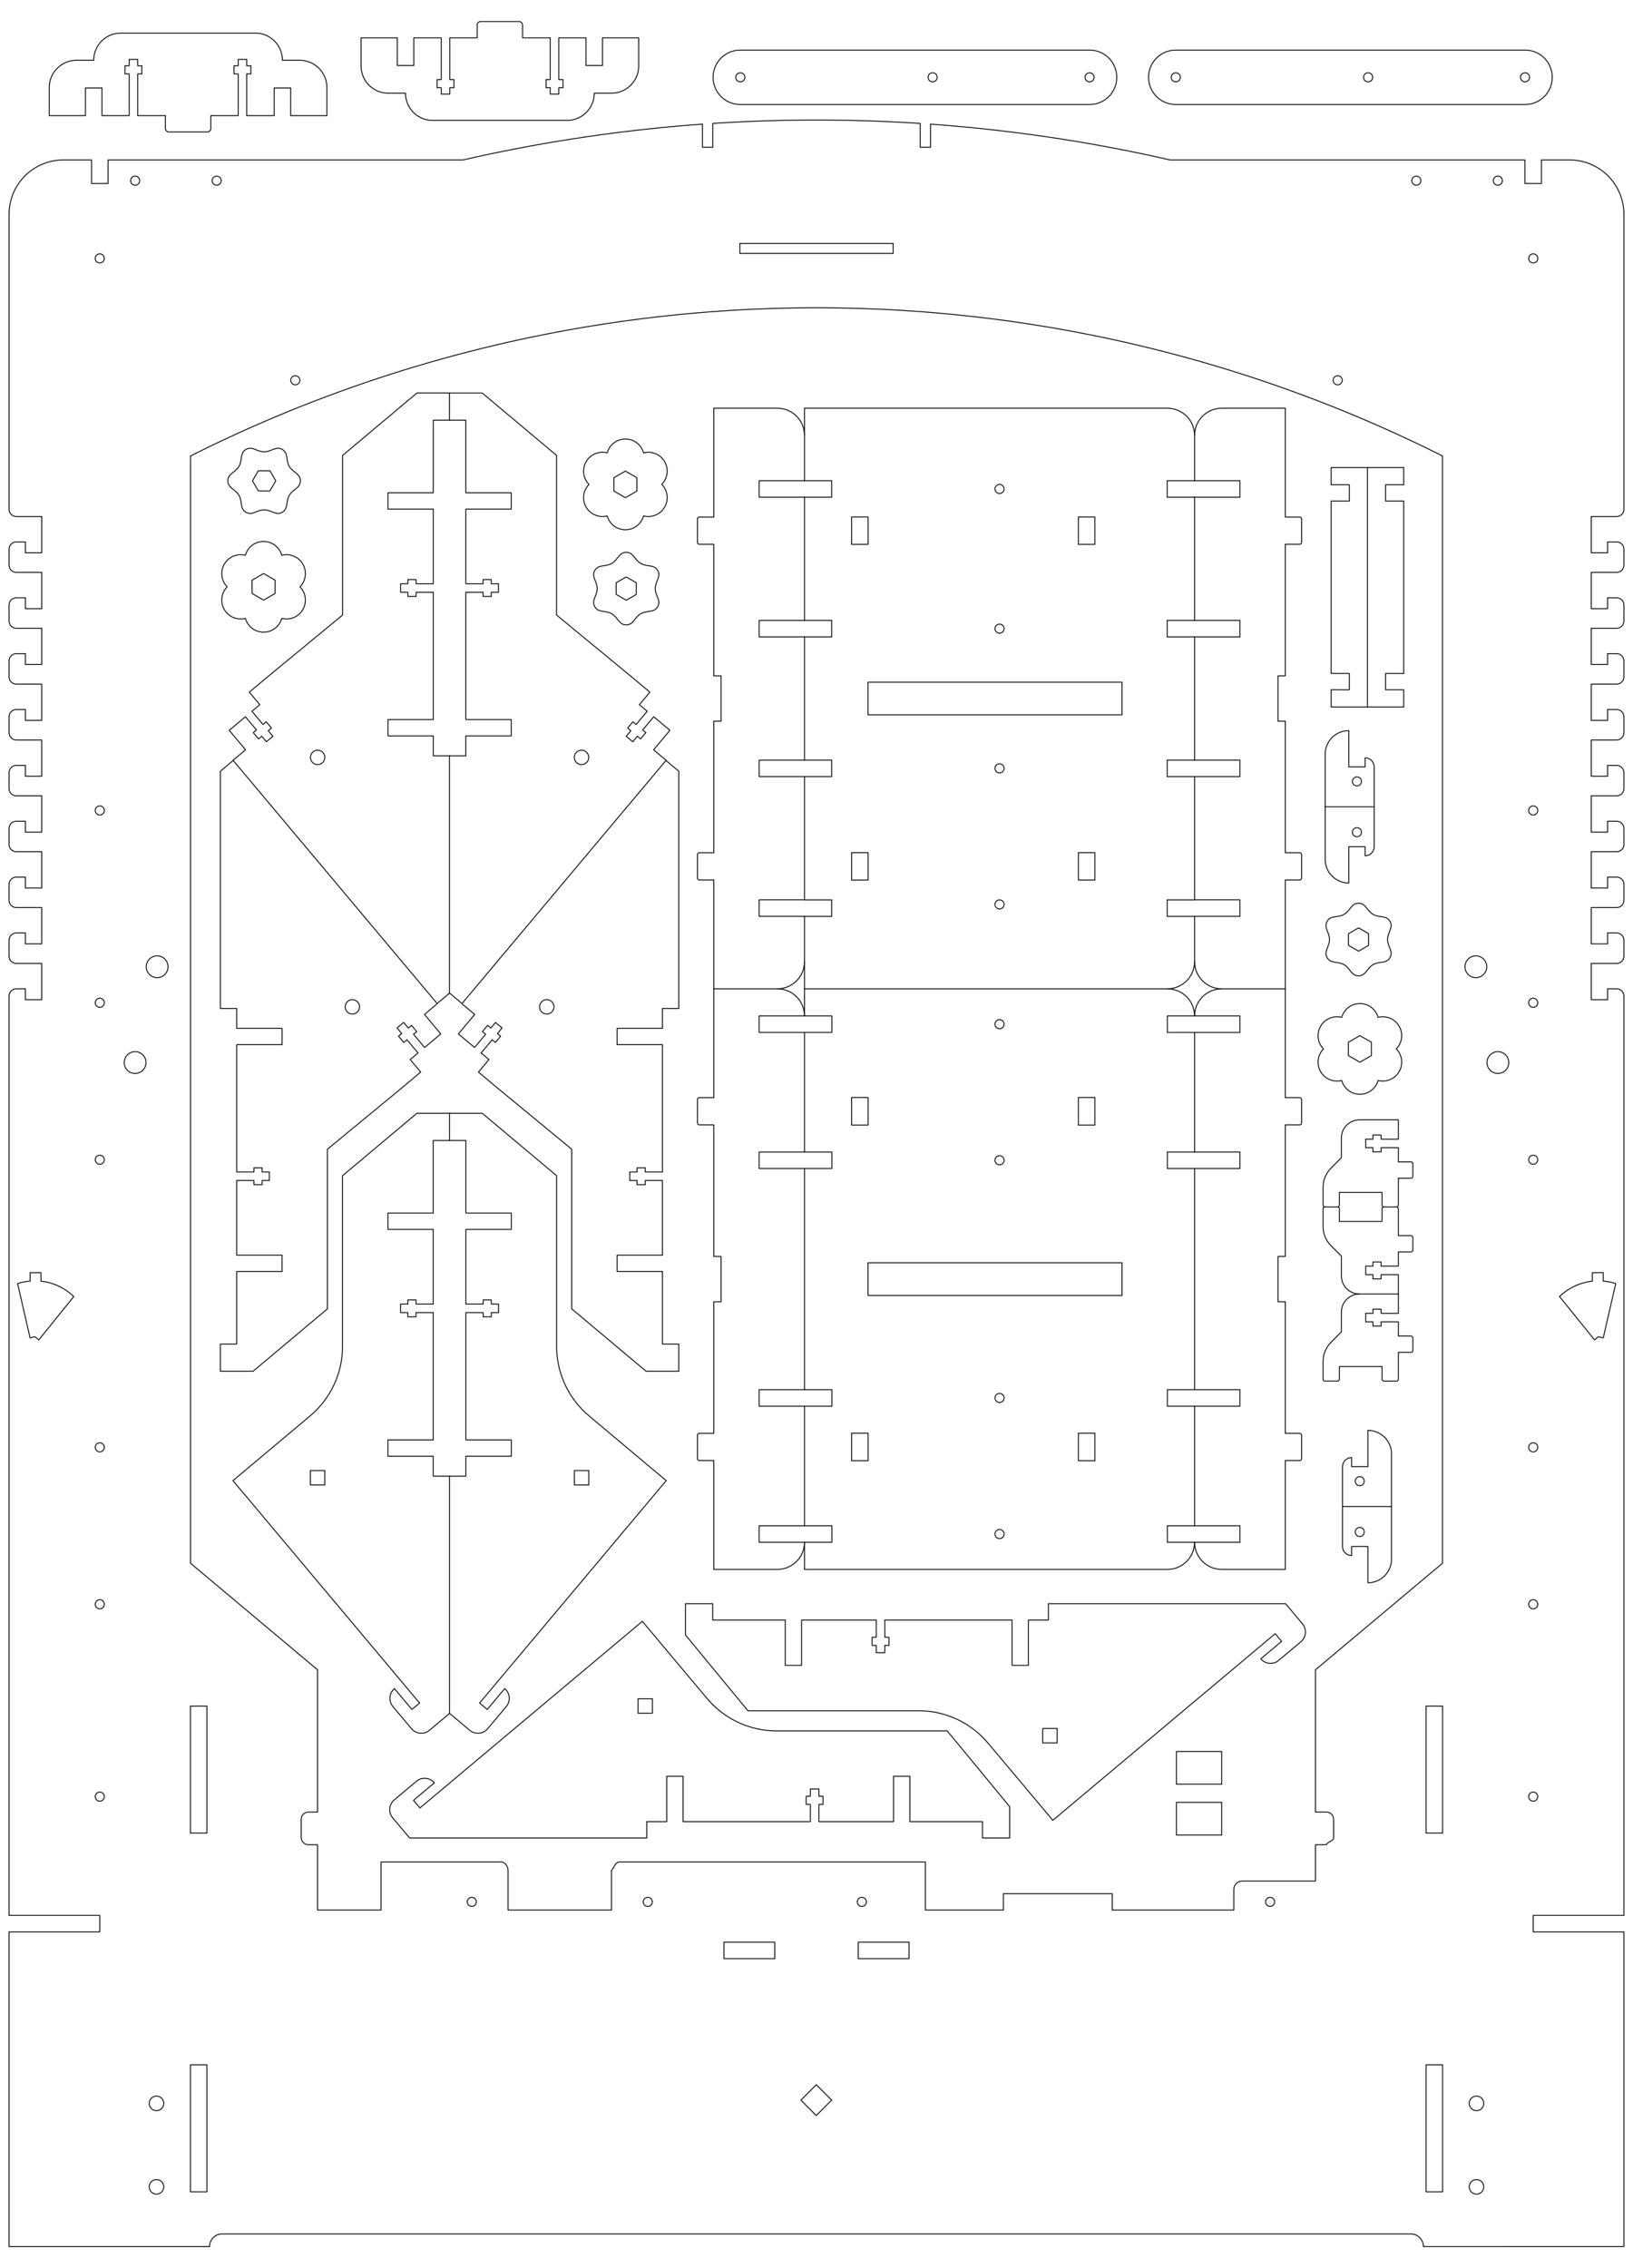 <?xml version="1.0" encoding="UTF-8" standalone="no"?>
<!-- Created with Inkscape (http://www.inkscape.org/) -->

<svg
   xmlns:dc="http://purl.org/dc/elements/1.1/"
   xmlns:cc="http://creativecommons.org/ns#"
   xmlns:rdf="http://www.w3.org/1999/02/22-rdf-syntax-ns#"
   xmlns:svg="http://www.w3.org/2000/svg"
   xmlns="http://www.w3.org/2000/svg"
   xmlns:sodipodi="http://sodipodi.sourceforge.net/DTD/sodipodi-0.dtd"
   xmlns:inkscape="http://www.inkscape.org/namespaces/inkscape"
   width="900mm"
   height="1250mm"
   viewBox="0 0 3188.976 4429.134"
   id="svg46764"
   version="1.1"
   inkscape:version="0.91 r13725"
   sodipodi:docname="B-1250x900_mm-mdf_9mm.svg">
  <defs
     id="defs46766" />
  <sodipodi:namedview
     id="base"
     pagecolor="#ffffff"
     bordercolor="#666666"
     borderopacity="1.0"
     inkscape:pageopacity="0.0"
     inkscape:pageshadow="2"
     inkscape:zoom="0.10714432"
     inkscape:cx="366.57757"
     inkscape:cy="2183.3564"
     inkscape:document-units="mm"
     inkscape:current-layer="layer1"
     showgrid="false"
     inkscape:window-width="1152"
     inkscape:window-height="805"
     inkscape:window-x="0"
     inkscape:window-y="0"
     inkscape:window-maximized="1" />
  <g
     inkscape:label="Capa 1"
     inkscape:groupmode="layer"
     id="layer1"
     transform="translate(0,3376.772)">
    <path
       style="display:inline;opacity:1;fill:none;fill-opacity:1;stroke:#000000;stroke-width:1.772;stroke-linecap:round;stroke-linejoin:round;stroke-miterlimit:4;stroke-dasharray:none;stroke-dashoffset:0;stroke-opacity:1"
       d="m 2385.847,43.569 0,63.78 -88.583,0 0,-63.78 z"
       id="rect102420-4-4"
       inkscape:connector-curvature="0" />
    <g
       style="display:inline;fill:none;stroke:#000000;stroke-width:0.5;stroke-linecap:round;stroke-linejoin:round;stroke-miterlimit:4;stroke-dasharray:none"
       id="g13877"
       transform="matrix(-3.543,0,0,-3.543,18376.132,13351.18)">
      <g
         transform="matrix(0,-1,1,0,676.325,5411.772)"
         id="g11589-1"
         style="fill:none;stroke:#000000;stroke-width:0.5;stroke-linecap:round;stroke-linejoin:round;stroke-miterlimit:4;stroke-dasharray:none">
        <path
           inkscape:connector-curvature="0"
           style="display:inline;opacity:1;fill:none;fill-opacity:1;stroke:#000000;stroke-width:0.5;stroke-linecap:round;stroke-linejoin:round;stroke-miterlimit:4;stroke-dasharray:none;stroke-dashoffset:0;stroke-opacity:1"
           d="m 1259.405,3851.855 0,15 -9.1,0 0,-14.998 c -8.286,0.028 -14.949,6.705 -14.949,14.998 l 0,185 0,14.998 14.949,0 0,-14.998 0,-0.1 9.1,0 0,15.1 65.9,0 0,-15.1 9.1,0 0,15.1 121.9,0 0,-15.1 9.102,0 0,15.1 65.898,0 0,-15.1 9.1,0 0,0.1 0,14.998 14.951,0 0,-14.998 0,-185 c 0,-8.293 -6.664,-14.972 -14.951,-14.998 l 0,14.998 -9.1,0 0,-15 -65.898,0 0,15 -9.102,0 0,-15 -121.9,0 0,15 -9.1,0 0,-15 -65.9,0 z"
           id="rect10948-0" />
        <path
           style="display:inline;opacity:1;fill:none;fill-opacity:1;stroke:#000000;stroke-width:0.5;stroke-linecap:round;stroke-linejoin:round;stroke-miterlimit:4;stroke-dasharray:none;stroke-dashoffset:0;stroke-opacity:1"
           d="m 1257.356,3959.354 a 2.5,2.5 0 0 1 -2.5,2.5 2.5,2.5 0 0 1 -2.5,-2.5 2.5,2.5 0 0 1 2.5,-2.5 2.5,2.5 0 0 1 2.5,2.5 z"
           id="circle10950-5"
           inkscape:connector-curvature="0" />
        <path
           style="display:inline;opacity:1;fill:none;fill-opacity:1;stroke:#000000;stroke-width:0.5;stroke-linecap:round;stroke-linejoin:round;stroke-miterlimit:4;stroke-dasharray:none;stroke-dashoffset:0;stroke-opacity:1"
           d="m 1538.356,3959.354 a 2.5,2.5 0 0 1 -2.5,2.5 2.5,2.5 0 0 1 -2.5,-2.5 2.5,2.5 0 0 1 2.5,-2.5 2.5,2.5 0 0 1 2.5,2.5 z"
           id="circle10952-1"
           inkscape:connector-curvature="0" />
        <path
           style="display:inline;opacity:1;fill:none;fill-opacity:1;stroke:#000000;stroke-width:0.5;stroke-linecap:round;stroke-linejoin:round;stroke-miterlimit:4;stroke-dasharray:none;stroke-dashoffset:0;stroke-opacity:1"
           d="m 1332.355,3959.354 a 2.5,2.5 0 0 1 -2.5,2.5 2.5,2.5 0 0 1 -2.5,-2.5 2.5,2.5 0 0 1 2.5,-2.5 2.5,2.5 0 0 1 2.5,2.5 z"
           id="circle10954-1"
           inkscape:connector-curvature="0" />
        <path
           style="display:inline;opacity:1;fill:none;fill-opacity:1;stroke:#000000;stroke-width:0.5;stroke-linecap:round;stroke-linejoin:round;stroke-miterlimit:4;stroke-dasharray:none;stroke-dashoffset:0;stroke-opacity:1"
           d="m 1463.356,3959.354 a 2.5,2.5 0 0 1 -2.5,2.5 2.5,2.5 0 0 1 -2.5,-2.5 2.5,2.5 0 0 1 2.5,-2.5 2.5,2.5 0 0 1 2.5,2.5 z"
           id="circle10956-0"
           inkscape:connector-curvature="0" />
        <path
           transform="matrix(0,1,-1,0,0,0)"
           style="display:inline;opacity:1;fill:none;fill-opacity:1;stroke:#000000;stroke-width:0.5;stroke-linecap:round;stroke-linejoin:round;stroke-miterlimit:4;stroke-dasharray:none;stroke-dashoffset:0;stroke-opacity:1"
           d="m 3906.805,-1310.456 9.1,0 0,15.2 -9.1,0 z"
           id="rect10973-8"
           inkscape:connector-curvature="0" />
        <path
           transform="matrix(0,1,-1,0,0,0)"
           style="display:inline;opacity:1;fill:none;fill-opacity:1;stroke:#000000;stroke-width:0.5;stroke-linecap:round;stroke-linejoin:round;stroke-miterlimit:4;stroke-dasharray:none;stroke-dashoffset:0;stroke-opacity:1"
           d="m 4031.803,-1310.456 9.1,0 0,15.2 -9.1,0 z"
           id="rect10977-5"
           inkscape:connector-curvature="0" />
        <path
           transform="matrix(0,1,-1,0,0,0)"
           style="display:inline;opacity:1;fill:none;fill-opacity:1;stroke:#000000;stroke-width:0.5;stroke-linecap:round;stroke-linejoin:round;stroke-miterlimit:4;stroke-dasharray:none;stroke-dashoffset:0;stroke-opacity:1"
           d="m 3906.805,-1495.456 9.1,0 0,15.2 -9.1,0 z"
           id="rect10979-0"
           inkscape:connector-curvature="0" />
        <path
           transform="matrix(0,1,-1,0,0,0)"
           style="display:inline;opacity:1;fill:none;fill-opacity:1;stroke:#000000;stroke-width:0.5;stroke-linecap:round;stroke-linejoin:round;stroke-miterlimit:4;stroke-dasharray:none;stroke-dashoffset:0;stroke-opacity:1"
           d="m 4031.803,-1495.456 9.1,0 0,15.2 -9.1,0 z"
           id="rect10981-6"
           inkscape:connector-curvature="0" />
        <path
           style="opacity:1;fill:none;fill-opacity:1;stroke:#000000;stroke-width:0.5;stroke-linecap:round;stroke-linejoin:round;stroke-miterlimit:4;stroke-dasharray:none;stroke-dashoffset:0;stroke-opacity:1"
           d="m 1386.356,3891.854 18,0 0,140 -18,0 z"
           id="rect10983-4"
           inkscape:connector-curvature="0" />
      </g>
      <path
         sodipodi:nodetypes="ccccsccssssccccccssssccscccccccccccc"
         style="display:inline;opacity:1;fill:none;fill-opacity:1;stroke:#000000;stroke-width:0.5;stroke-linecap:round;stroke-linejoin:round;stroke-miterlimit:4;stroke-dasharray:none;stroke-dashoffset:0;stroke-opacity:1"
         d="m 4743.18,4152.367 25,0 0,9.1 -24.998,0 c 0.028,8.286 6.705,14.949 14.998,14.949 l 35,0 0,-60 8,0 c 0.554,0 1,-0.446 1,-1 l 0,-13 c 0,-0.554 -0.446,-1 -1,-1 l -8,0 0,-72.5 -4,0 0,-25 4,0 0,-72.5 8,0 c 0.554,0 1,-0.446 1,-1 l 0,-13 c 0,-0.554 -0.446,-1 -1,-1 l -8,0 0,-60 -35,0 c -8.293,0 -14.972,6.664 -14.998,14.951 l 24.998,0 0,9.1 -25,0 m 0,65.898 25,0 0,9.102 -25,0 m 0,121.9 25,0 0,9.1 -25,0"
         id="path11568-6"
         inkscape:connector-curvature="0" />
      <g
         transform="translate(808.323,620.751)"
         id="g11943-2"
         style="fill:none;stroke:#000000;stroke-width:0.5;stroke-linecap:round;stroke-linejoin:round;stroke-miterlimit:4;stroke-dasharray:none">
        <path
           style="display:inline;opacity:1;fill:none;fill-opacity:1;stroke:#000000;stroke-width:0.5;stroke-linecap:round;stroke-linejoin:round;stroke-miterlimit:4;stroke-dasharray:none;stroke-dashoffset:0;stroke-opacity:1"
           d="m 3719.856,3531.615 -25,0 0,9.1 24.998,0 c -0.028,8.286 -6.705,14.949 -14.998,14.949 l -35,0 0,-60 -8,0 c -0.554,0 -1,-0.446 -1,-1 l 0,-13 c 0,-0.554 0.446,-1 1,-1 l 8,0 0,-72.5 4,0 0,-25 -4,0 0,-72.5 -8,0 c -0.554,0 -1,-0.446 -1,-1 l 0,-13 c 0,-0.554 0.446,-1 1,-1 l 8,0 0,-60 35,0 c 8.293,0 14.972,6.664 14.998,14.951 l -24.998,0 0,9.1 25,0 m 0,65.898 -25,0 0,9.102 25,0 m 0,121.9 -25,0 0,9.1 25,0"
           id="rect8387-5"
           inkscape:connector-curvature="0"
           sodipodi:nodetypes="ccccsccssssccccccssssccscccccccccccc" />
        <path
           style="display:inline;opacity:1;fill:none;fill-opacity:1;stroke:#000000;stroke-width:0.5;stroke-linecap:round;stroke-linejoin:round;stroke-miterlimit:4;stroke-dasharray:none;stroke-dashoffset:0;stroke-opacity:1"
           d="m 3719.856,3826.615 -25,0 0,9.1 25,0 m 0,24.949 c 0,8.31 -6.69,15 -15,15 l -35,0 0,-60 -8,0 c -0.554,0 -1,-0.446 -1,-1 l 0,-13 c 0,-0.554 0.446,-1 1,-1 l 8,0 0,-72.5 4,0 0,-25 -4,0 0,-72.5 -8,0 c -0.554,0 -1,-0.446 -1,-1 l 0,-13 c 0,-0.554 0.446,-1 1,-1 l 8,0 0,-60 m 35,0 c 8.31,0 15,6.69 15,15 m 0,24.951 -25,0 0,9.1 25,0 m 0,67.898 -25,0 0,9.102 25,0 m 0,67.9 -25,0 0,9.1 25,0"
           id="path8399-8"
           inkscape:connector-curvature="0"
           sodipodi:nodetypes="cccccsccssssccccccsssscccccccccccccccc" />
      </g>
      <g
         transform="matrix(0,-1,-1,0,9060.035,5726.504)"
         id="g11622-6"
         style="fill:none;stroke:#000000;stroke-width:0.5;stroke-linecap:round;stroke-linejoin:round;stroke-miterlimit:4;stroke-dasharray:none">
        <path
           inkscape:connector-curvature="0"
           style="display:inline;opacity:1;fill:none;fill-opacity:1;stroke:#000000;stroke-width:0.5;stroke-linecap:round;stroke-linejoin:round;stroke-miterlimit:4;stroke-dasharray:none;stroke-dashoffset:0;stroke-opacity:1"
           d="m 1550.089,4316.855 -39.9,0 0,15 -9.1,0 0,-15 -67.949,0 0,15 -9.102,0 0,-15 -67.9,0 0,15 -9.1,0 0,-15 -67.9,0 0,15 -9.1,0 0,-15 -39.949,0 0,200 c 0,8.31 6.69,15 15,15 l 24.949,0 0,-15.1 9.1,0 0,15.1 67.9,0 0,-15.1 9.1,0 0,15.1 67.9,0 0,-15.1 9.102,0 0,15.1 67.949,0 0,-15.1 9.1,0 0,15.1 24.9,0 c 8.31,0 15,-6.69 15,-15"
           id="path11041-2"
           sodipodi:nodetypes="ccccccccccccccccccssccccccccccccccccsc" />
        <path
           style="display:inline;opacity:1;fill:none;fill-opacity:1;stroke:#000000;stroke-width:0.5;stroke-linecap:round;stroke-linejoin:round;stroke-miterlimit:4;stroke-dasharray:none;stroke-dashoffset:0;stroke-opacity:1"
           d="m 1354.088,4424.355 a 2.5,2.5 0 0 1 -2.5,2.5 2.5,2.5 0 0 1 -2.5,-2.5 2.5,2.5 0 0 1 2.5,-2.5 2.5,2.5 0 0 1 2.5,2.5 z"
           id="circle11059-8"
           inkscape:connector-curvature="0" />
        <path
           style="display:inline;opacity:1;fill:none;fill-opacity:1;stroke:#000000;stroke-width:0.5;stroke-linecap:round;stroke-linejoin:round;stroke-miterlimit:4;stroke-dasharray:none;stroke-dashoffset:0;stroke-opacity:1"
           d="m 1431.089,4424.355 a 2.5,2.5 0 0 1 -2.5,2.5 2.5,2.5 0 0 1 -2.5,-2.5 2.5,2.5 0 0 1 2.5,-2.5 2.5,2.5 0 0 1 2.5,2.5 z"
           id="circle11061-4"
           inkscape:connector-curvature="0" />
        <path
           style="display:inline;opacity:1;fill:none;fill-opacity:1;stroke:#000000;stroke-width:0.5;stroke-linecap:round;stroke-linejoin:round;stroke-miterlimit:4;stroke-dasharray:none;stroke-dashoffset:0;stroke-opacity:1"
           d="m 1506.088,4424.355 a 2.5,2.5 0 0 1 -2.5,2.5 2.5,2.5 0 0 1 -2.5,-2.5 2.5,2.5 0 0 1 2.5,-2.5 2.5,2.5 0 0 1 2.5,2.5 z"
           id="circle11063-7"
           inkscape:connector-curvature="0" />
        <path
           style="display:inline;opacity:1;fill:none;fill-opacity:1;stroke:#000000;stroke-width:0.5;stroke-linecap:round;stroke-linejoin:round;stroke-miterlimit:4;stroke-dasharray:none;stroke-dashoffset:0;stroke-opacity:1"
           d="m 1277.088,4424.355 a 2.5,2.5 0 0 1 -2.5,2.5 2.5,2.5 0 0 1 -2.5,-2.5 2.5,2.5 0 0 1 2.5,-2.5 2.5,2.5 0 0 1 2.5,2.5 z"
           id="circle11065-2"
           inkscape:connector-curvature="0" />
        <path
           transform="matrix(0,1,-1,0,0,0)"
           style="display:inline;opacity:1;fill:none;fill-opacity:1;stroke:#000000;stroke-width:0.5;stroke-linecap:round;stroke-linejoin:round;stroke-miterlimit:4;stroke-dasharray:none;stroke-dashoffset:0;stroke-opacity:1"
           d="m 4342.802,-1305.138 9.1,0 0,15.1 -9.1,0 z"
           id="rect11067-4"
           inkscape:connector-curvature="0" />
        <path
           transform="matrix(0,1,-1,0,0,0)"
           style="display:inline;opacity:1;fill:none;fill-opacity:1;stroke:#000000;stroke-width:0.5;stroke-linecap:round;stroke-linejoin:round;stroke-miterlimit:4;stroke-dasharray:none;stroke-dashoffset:0;stroke-opacity:1"
           d="m 4342.802,-1490.138 9.1,0 0,15.1 -9.1,0 z"
           id="rect11069-0"
           inkscape:connector-curvature="0" />
        <path
           transform="matrix(0,1,-1,0,0,0)"
           style="display:inline;opacity:1;fill:none;fill-opacity:1;stroke:#000000;stroke-width:0.5;stroke-linecap:round;stroke-linejoin:round;stroke-miterlimit:4;stroke-dasharray:none;stroke-dashoffset:0;stroke-opacity:1"
           d="m 4467.803,-1305.138 9.1,0 0,15.1 -9.1,0 z"
           id="rect11071-6"
           inkscape:connector-curvature="0" />
        <path
           transform="matrix(0,1,-1,0,0,0)"
           style="display:inline;opacity:1;fill:none;fill-opacity:1;stroke:#000000;stroke-width:0.5;stroke-linecap:round;stroke-linejoin:round;stroke-miterlimit:4;stroke-dasharray:none;stroke-dashoffset:0;stroke-opacity:1"
           d="m 4467.803,-1490.138 9.1,0 0,15.1 -9.1,0 z"
           id="rect11073-2"
           inkscape:connector-curvature="0" />
        <path
           style="opacity:1;fill:none;fill-opacity:1;stroke:#000000;stroke-width:0.5;stroke-linecap:round;stroke-linejoin:round;stroke-miterlimit:4;stroke-dasharray:none;stroke-dashoffset:0;stroke-opacity:1"
           d="m 1381.088,4351.852 18,0 0,140 -18,0 z"
           id="rect11075-9"
           inkscape:connector-curvature="0" />
      </g>
      <path
         sodipodi:nodetypes="csccssssccccccsssscccccccccccccccccccc"
         style="display:inline;opacity:1;fill:none;fill-opacity:1;stroke:#000000;stroke-width:0.5;stroke-linecap:round;stroke-linejoin:round;stroke-miterlimit:4;stroke-dasharray:none;stroke-dashoffset:0;stroke-opacity:1"
         d="m 4743.18,4481.415 c 0,8.31 6.69,15 15,15 l 35,0 0,-60 8,0 c 0.554,0 1,-0.446 1,-1 l 0,-13 c 0,-0.554 -0.446,-1 -1,-1 l -8,0 0,-72.5 -4,0 0,-25 4,0 0,-72.5 8,0 c 0.554,0 1,-0.446 1,-1 l 0,-13 c 0,-0.554 -0.446,-1 -1,-1 l -8,0 0,-60 m -35,0 c -8.31,0 -15,6.69 -15,15 m 0,24.951 25,0 0,9.1 -25,0 m 0,67.898 25,0 0,9.102 -25,0 m 0,67.9 25,0 0,9.1 -25,0 m 0,67.9 25,0 0,9.1 -25,0"
         id="path11620-9"
         inkscape:connector-curvature="0" />
    </g>
    <g
       style="display:inline;fill:none;stroke:#000000;stroke-width:0.5;stroke-linecap:round;stroke-linejoin:round;stroke-miterlimit:4;stroke-dasharray:none"
       id="g11133-3"
       transform="matrix(-3.543,0,0,-3.543,-1067.947,3332.538)">
      <path
         inkscape:connector-curvature="0"
         d="m -495.298,1334.789 c 1.012,0.089 1.991,0.563 2.695,1.402 1.409,1.679 1.189,4.181 -0.49,5.59 -1.679,1.409 -4.183,1.191 -5.592,-0.488 -1.409,-1.679 -1.189,-4.183 0.49,-5.592 0.84,-0.705 1.885,-1.001 2.897,-0.912 z"
         style="display:inline;opacity:1;fill:none;fill-opacity:1;stroke:#000000;stroke-width:0.5;stroke-linecap:round;stroke-linejoin:round;stroke-miterlimit:4;stroke-dasharray:none;stroke-dashoffset:0;stroke-opacity:1"
         id="path11109-4" />
      <path
         id="path11111-0"
         transform="translate(0,-1927.559)"
         d="m -429.789,3401.953 6.898,-5.789 0,-130.719 -9.002,0 0,-10.998 -25,0 0.002,-8.998 24.998,0 0,-70.154 -9.498,0 0,2.301 -4.5,0 0,-2.301 -4,0 0,-4.699 4,0 0,-2.301 4.5,0 0,2.301 9.498,0 0,-41.148 -24.998,0 -0.002,-9.002 25,0 -0.002,-40.002 9,0 0.002,-14.998 0,0 -18.002,0 -41,34.402 0,87.984 -41.459,34.166 -9.959,8.355 5.785,6.894 -4.328,3.631 6.105,7.277 1.762,-1.478 2.893,3.447 -1.762,1.478 2.57,3.064 -3.6,3.022 -2.57,-3.064 -1.762,1.478 -2.893,-3.447 1.762,-1.478 -6.105,-7.277 -8.926,7.488 2.604,3.102 6.395,7.621 -6.895,5.785"
         style="display:inline;opacity:1;fill:none;fill-opacity:1;stroke:#000000;stroke-width:0.5;stroke-linecap:round;stroke-linejoin:round;stroke-miterlimit:4;stroke-dasharray:none;stroke-dashoffset:0;stroke-opacity:1"
         inkscape:connector-curvature="0"
         sodipodi:nodetypes="cccccccccccccccccccccccccccccccccccccccccccccccccc" />
    </g>
    <g
       transform="matrix(3.543,0,0,-3.543,2823.853,3332.538)"
       id="g11815-3"
       style="display:inline;fill:none;stroke:#000000;stroke-width:0.5;stroke-linecap:round;stroke-linejoin:round;stroke-miterlimit:4;stroke-dasharray:none">
      <path
         id="path11817-9"
         style="display:inline;opacity:1;fill:none;fill-opacity:1;stroke:#000000;stroke-width:0.5;stroke-linecap:round;stroke-linejoin:round;stroke-miterlimit:4;stroke-dasharray:none;stroke-dashoffset:0;stroke-opacity:1"
         d="m -495.298,1334.789 c 1.012,0.089 1.991,0.563 2.695,1.402 1.409,1.679 1.189,4.181 -0.49,5.59 -1.679,1.409 -4.183,1.191 -5.592,-0.488 -1.409,-1.679 -1.189,-4.183 0.49,-5.592 0.84,-0.705 1.885,-1.001 2.897,-0.912 z"
         inkscape:connector-curvature="0" />
      <path
         inkscape:connector-curvature="0"
         style="display:inline;opacity:1;fill:none;fill-opacity:1;stroke:#000000;stroke-width:0.5;stroke-linecap:round;stroke-linejoin:round;stroke-miterlimit:4;stroke-dasharray:none;stroke-dashoffset:0;stroke-opacity:1"
         d="m -429.789,3401.953 6.898,-5.789 0,-130.719 -9.002,0 0,-10.998 -25,0 0.002,-8.998 24.998,0 0,-70.154 -9.498,0 0,2.301 -4.5,0 0,-2.301 -4,0 0,-4.699 4,0 0,-2.301 4.5,0 0,2.301 9.498,0 0,-41.148 -24.998,0 -0.002,-9.002 25,0 -0.002,-40.002 9,0 0.002,-14.998 0,0 -18.002,0 -41,34.402 0,87.984 -41.459,34.166 -9.959,8.355 5.785,6.894 -4.328,3.631 6.105,7.277 1.762,-1.478 2.893,3.447 -1.762,1.478 2.57,3.064 -3.6,3.022 -2.57,-3.064 -1.762,1.478 -2.893,-3.447 1.762,-1.478 -6.105,-7.277 -8.926,7.488 2.604,3.102 6.395,7.621 -6.895,5.785"
         transform="translate(0,-1927.559)"
         id="path11819-1"
         sodipodi:nodetypes="cccccccccccccccccccccccccccccccccccccccccccccccccc" />
    </g>
    <g
       style="display:inline;fill:none;stroke:#000000;stroke-width:0.5;stroke-linecap:round;stroke-linejoin:round;stroke-miterlimit:4;stroke-dasharray:none"
       id="g11843-9"
       transform="matrix(-3.543,0,0,3.543,-620.48,-6640.923)">
      <path
         inkscape:connector-curvature="0"
         d="m -495.298,1334.789 c 1.012,0.089 1.991,0.563 2.695,1.402 1.409,1.679 1.189,4.181 -0.49,5.59 -1.679,1.409 -4.183,1.191 -5.592,-0.488 -1.409,-1.679 -1.189,-4.183 0.49,-5.592 0.84,-0.705 1.885,-1.001 2.897,-0.912 z"
         style="display:inline;opacity:1;fill:none;fill-opacity:1;stroke:#000000;stroke-width:0.5;stroke-linecap:round;stroke-linejoin:round;stroke-miterlimit:4;stroke-dasharray:none;stroke-dashoffset:0;stroke-opacity:1"
         id="path11845-6" />
      <path
         id="path11847-9"
         transform="translate(0,-1927.559)"
         d="m -481.895,3187.83 -41.741,34.402 -9.677,8.119 5.785,6.894 -4.328,3.631 6.105,7.277 1.762,-1.478 2.893,3.447 -1.762,1.478 2.57,3.064 -3.6,3.022 -2.57,-3.064 -1.762,1.478 -2.893,-3.447 1.762,-1.478 -6.105,-7.277 -8.926,7.488 2.604,3.102 6.395,7.621 -6.895,5.785 112.488,134.059 6.898,-5.789 0,-130.719 -9.002,0 0,-10.998 -25,0 0.002,-8.998 24.998,0 0,-70.154 -9.498,0 0,2.301 -4.5,0 0,-2.301 -4,0 0,-4.699 4,0 0,-2.301 4.5,0 0,2.301 9.498,0 0,-41.148 -24.998,0 -0.002,-9.002 25,0 -0.002,-40.002 9,0 0.002,-14.998 0,0 -18.002,0 -41,34.402 z"
         style="display:inline;opacity:1;fill:none;fill-opacity:1;stroke:#000000;stroke-width:0.5;stroke-linecap:round;stroke-linejoin:round;stroke-miterlimit:4;stroke-dasharray:none;stroke-dashoffset:0;stroke-opacity:1"
         inkscape:connector-curvature="0"
         sodipodi:nodetypes="ccccccccccccccccccccccccccccccccccccccccccccccccccc" />
    </g>
    <g
       transform="matrix(3.543,0,0,3.543,2376.385,-6640.923)"
       id="g11849-3"
       style="display:inline;fill:none;stroke:#000000;stroke-width:0.5;stroke-linecap:round;stroke-linejoin:round;stroke-miterlimit:4;stroke-dasharray:none">
      <path
         id="path11851-3"
         style="display:inline;opacity:1;fill:none;fill-opacity:1;stroke:#000000;stroke-width:0.5;stroke-linecap:round;stroke-linejoin:round;stroke-miterlimit:4;stroke-dasharray:none;stroke-dashoffset:0;stroke-opacity:1"
         d="m -495.298,1334.789 c 1.012,0.089 1.991,0.563 2.695,1.402 1.409,1.679 1.189,4.181 -0.49,5.59 -1.679,1.409 -4.183,1.191 -5.592,-0.488 -1.409,-1.679 -1.189,-4.183 0.49,-5.592 0.84,-0.705 1.885,-1.001 2.897,-0.912 z"
         inkscape:connector-curvature="0" />
      <path
         inkscape:connector-curvature="0"
         style="display:inline;opacity:1;fill:none;fill-opacity:1;stroke:#000000;stroke-width:0.5;stroke-linecap:round;stroke-linejoin:round;stroke-miterlimit:4;stroke-dasharray:none;stroke-dashoffset:0;stroke-opacity:1"
         d="m -422.891,3265.445 -9.002,0 0,-10.998 -25,0 0.002,-8.998 24.998,0 0,-70.154 -9.498,0 0,2.301 -4.5,0 0,-2.301 -4,0 0,-4.699 4,0 0,-2.301 4.5,0 0,2.301 9.498,0 0,-41.148 -24.998,0 -0.002,-9.002 25,0 -0.002,-40.002 9,0 m 0.002,-14.998 -18.002,0 -41,34.402 0,87.984 -41.459,34.166 -9.959,8.355 5.785,6.894 -4.328,3.631 6.105,7.277 1.762,-1.478 2.893,3.447 -1.762,1.478 2.57,3.064 -3.6,3.022 -2.57,-3.064 -1.762,1.478 -2.893,-3.447 1.762,-1.478 -6.105,-7.277 -8.926,7.488 2.604,3.102 6.395,7.621 -6.895,5.785 112.488,134.059 6.898,-5.789"
         transform="translate(0,-1927.559)"
         id="path11853-8"
         sodipodi:nodetypes="ccccccccccccccccccccccccccccccccccccccccccccccccc" />
    </g>
    <g
       style="display:inline;fill:none;stroke:#000000;stroke-width:0.5;stroke-linecap:round;stroke-linejoin:round;stroke-miterlimit:4;stroke-dasharray:none"
       id="g10990-0"
       transform="matrix(0,-3.543,3.543,0,-10153.984,6538.475)">
      <g
         style="display:inline;fill:none;stroke:#000000;stroke-width:0.5;stroke-linecap:round;stroke-linejoin:round;stroke-miterlimit:4;stroke-dasharray:none"
         id="g12278-4"
         transform="translate(2478.097,2348.987)">
        <path
           style="display:inline;fill:none;fill-opacity:1;stroke:#000000;stroke-width:0.5;stroke-linecap:round;stroke-linejoin:round;stroke-miterlimit:4;stroke-dasharray:none;stroke-dashoffset:0"
           d="m -82.238,1260.355 c 0,-7.18 -5.82,-13 -13,-13 l -29,0 0,27 22,0 c 2.761,0 5,-2.239 5,-5 l -5,0 0,-9 z"
           id="path12280-6"
           inkscape:connector-curvature="0"
           sodipodi:nodetypes="csccscccc" />
        <circle
           style="display:inline;fill:none;fill-opacity:1;stroke:#000000;stroke-width:0.5;stroke-linecap:round;stroke-linejoin:round;stroke-miterlimit:4;stroke-dasharray:none;stroke-dashoffset:0"
           id="circle12282-2"
           cx="1264.855"
           cy="110.238"
           r="2.5"
           transform="matrix(0,1,-1,0,0,0)" />
      </g>
      <g
         transform="matrix(-1,0,0,1,2229.622,2348.987)"
         id="g12284-6"
         style="display:inline;fill:none;stroke:#000000;stroke-width:0.5;stroke-linecap:round;stroke-linejoin:round;stroke-miterlimit:4;stroke-dasharray:none">
        <path
           sodipodi:nodetypes="csccccsc"
           inkscape:connector-curvature="0"
           id="path12287-7"
           d="m -124.238,1274.355 22,0 c 2.761,0 5,-2.239 5,-5 l -5,0 0,-9 20,0 c 0,-7.18 -5.82,-13 -13,-13 l -29,0"
           style="display:inline;fill:none;fill-opacity:1;stroke:#000000;stroke-width:0.5;stroke-linecap:round;stroke-linejoin:round;stroke-miterlimit:4;stroke-dasharray:none;stroke-dashoffset:0" />
        <circle
           transform="matrix(0,1,-1,0,0,0)"
           r="2.5"
           cy="110.238"
           cx="1264.855"
           id="circle12289-5"
           style="display:inline;fill:none;fill-opacity:1;stroke:#000000;stroke-width:0.5;stroke-linecap:round;stroke-linejoin:round;stroke-miterlimit:4;stroke-dasharray:none;stroke-dashoffset:0" />
      </g>
    </g>
    <g
       style="display:inline;fill:none;stroke:#000000;stroke-width:0.5;stroke-linecap:round;stroke-linejoin:round;stroke-miterlimit:4;stroke-dasharray:none"
       transform="matrix(0,3.543,-3.543,0,15459.203,-8774.535)"
       id="g10998-6">
      <g
         transform="translate(2478.097,2348.987)"
         id="g11000-9"
         style="display:inline;fill:none;stroke:#000000;stroke-width:0.5;stroke-linecap:round;stroke-linejoin:round;stroke-miterlimit:4;stroke-dasharray:none">
        <path
           sodipodi:nodetypes="csccscccc"
           inkscape:connector-curvature="0"
           id="path11002-8"
           d="m -82.238,1260.355 c 0,-7.18 -5.82,-13 -13,-13 l -29,0 0,27 22,0 c 2.761,0 5,-2.239 5,-5 l -5,0 0,-9 z"
           style="display:inline;fill:none;fill-opacity:1;stroke:#000000;stroke-width:0.5;stroke-linecap:round;stroke-linejoin:round;stroke-miterlimit:4;stroke-dasharray:none;stroke-dashoffset:0" />
        <circle
           transform="matrix(0,1,-1,0,0,0)"
           r="2.5"
           cy="110.238"
           cx="1264.855"
           id="circle11004-7"
           style="display:inline;fill:none;fill-opacity:1;stroke:#000000;stroke-width:0.5;stroke-linecap:round;stroke-linejoin:round;stroke-miterlimit:4;stroke-dasharray:none;stroke-dashoffset:0" />
      </g>
      <g
         style="display:inline;fill:none;stroke:#000000;stroke-width:0.5;stroke-linecap:round;stroke-linejoin:round;stroke-miterlimit:4;stroke-dasharray:none"
         id="g11006-2"
         transform="matrix(-1,0,0,1,2229.622,2348.987)">
        <path
           style="display:inline;fill:none;fill-opacity:1;stroke:#000000;stroke-width:0.5;stroke-linecap:round;stroke-linejoin:round;stroke-miterlimit:4;stroke-dasharray:none;stroke-dashoffset:0"
           d="m -124.238,1274.355 22,0 c 2.761,0 5,-2.239 5,-5 l -5,0 0,-9 20,0 c 0,-7.18 -5.82,-13 -13,-13 l -29,0"
           id="path11008-8"
           inkscape:connector-curvature="0"
           sodipodi:nodetypes="csccccsc" />
        <circle
           style="display:inline;fill:none;fill-opacity:1;stroke:#000000;stroke-width:0.5;stroke-linecap:round;stroke-linejoin:round;stroke-miterlimit:4;stroke-dasharray:none;stroke-dashoffset:0"
           id="circle11010-2"
           cx="1264.855"
           cy="110.238"
           r="2.5"
           transform="matrix(0,1,-1,0,0,0)" />
      </g>
    </g>
    <path
       inkscape:connector-curvature="0"
       id="path14568"
       d="m 2385.847,142.782 0,63.779 -88.583,0 0,-63.779 z"
       style="display:inline;opacity:1;fill:none;fill-opacity:1;stroke:#000000;stroke-width:1.772;stroke-linecap:round;stroke-linejoin:round;stroke-miterlimit:4;stroke-dasharray:none;stroke-dashoffset:0;stroke-opacity:1" />
    <g
       style="display:inline;fill:none;stroke:#000000;stroke-width:0.5;stroke-linecap:round;stroke-linejoin:round;stroke-miterlimit:4;stroke-dasharray:none"
       id="g39694"
       transform="matrix(3.543,0,0,3.543,-7637.167,-21187.765)">
      <g
         style="display:inline;fill:none;stroke:#000000;stroke-width:0.5;stroke-linecap:round;stroke-linejoin:round;stroke-miterlimit:4;stroke-dasharray:none"
         id="g18136-0-2-9"
         transform="matrix(1,0,0,-1,3817.423,7743.262)">
        <path
           sodipodi:nodetypes="csccsccccscccccsscccccccccccccccsssscccsc"
           style="display:inline;opacity:1;fill:none;fill-opacity:1;stroke:#000000;stroke-width:0.5;stroke-linecap:round;stroke-linejoin:round;stroke-miterlimit:4;stroke-dasharray:none;stroke-dashoffset:0;stroke-opacity:1"
           d="m -899.119,2050.961 c -0.554,0 -1,0.446 -1,1 l 0,7.002 -23.5,0 0,-7 c 0,-0.554 -0.446,-1 -1,-1 m -7,0 0,0 0,0 c -0.554,0 -1,0.446 -1,1 l 0,7 0,1.027 0,1.76 c 8e-5,3.978 1.58,7.793 4.393,10.605 l 5.707,5.707 0,10.9 c 0,5.54 4.46,10 10,10 l 17.113,0 4.287,0 0,-10.65 -9.5,0 0,2.301 -4.5,0 0,-2.301 -4,0 0,-4.699 4,0 0,-2.301 4.5,0 0,2.301 9.5,0 0,-7.824 7,0 c 0.554,0 1,-0.446 1,-1 l 0,-7 c 0,-0.554 -0.446,-1 -1,-1 l -7,0 0,-3.603 0,-4.221 0,-7.002 c 0,-0.554 -0.446,-1 -1,-1"
           id="path18138-2-8-1"
           inkscape:connector-curvature="0" />
      </g>
      <g
         transform="translate(3816.66,3634.785)"
         id="g103806-9-0"
         style="display:inline;fill:none;stroke:#000000;stroke-width:0.5;stroke-linecap:round;stroke-linejoin:round;stroke-miterlimit:4;stroke-dasharray:none">
        <path
           inkscape:connector-curvature="0"
           id="path103808-7-7"
           d="m -930.855,2057.516 c -0.554,0 -1,0.446 -1,1 l 0,7 0,1.027 0,1.76 c 8e-5,3.978 1.58,7.793 4.393,10.605 l 5.707,5.707 0,10.9 c 0,5.54 4.46,10 10,10 l 17.113,0 4.287,0 0,-10.65 -9.5,0 0,2.301 -4.5,0 0,-2.301 -4,0 0,-4.699 4,0 0,-2.301 4.5,0 0,2.301 9.5,0 0,-7.824 7,0 c 0.554,0 1,-0.446 1,-1 l 0,-7 c 0,-0.554 -0.446,-1 -1,-1 l -7,0 0,-3.603 0,-4.221 0,-7.002 c 0,-0.554 -0.446,-1 -1,-1 l -7,0 c -0.554,0 -1,0.446 -1,1 l 0,7.002 -23.5,0 0,-7 c 0,-0.554 -0.446,-1 -1,-1 l -7,0 0,0 z"
           style="display:inline;opacity:1;fill:none;fill-opacity:1;stroke:#000000;stroke-width:0.5;stroke-linecap:round;stroke-linejoin:round;stroke-miterlimit:4;stroke-dasharray:none;stroke-dashoffset:0;stroke-opacity:1" />
      </g>
      <g
         style="display:inline;fill:none;stroke:#000000;stroke-width:0.5;stroke-linecap:round;stroke-linejoin:round;stroke-miterlimit:4;stroke-dasharray:none"
         id="g14560"
         transform="matrix(1,0,0,-1,3816.66,7845.817)">
        <path
           sodipodi:nodetypes="ccccccccccccccsssscccssssccsscccscccccsc"
           style="display:inline;opacity:1;fill:none;fill-opacity:1;stroke:#000000;stroke-width:0.5;stroke-linecap:round;stroke-linejoin:round;stroke-miterlimit:4;stroke-dasharray:none;stroke-dashoffset:0;stroke-opacity:1"
           d="m -890.355,2105.516 0,-10.65 -9.5,0 0,2.301 -4.5,0 0,-2.301 -4,0 0,-4.699 4,0 0,-2.301 4.5,0 0,2.301 9.5,0 0,-7.824 7,0 c 0.554,0 1,-0.446 1,-1 l 0,-7 c 0,-0.554 -0.446,-1 -1,-1 l -7,0 0,-3.603 0,-4.221 0,-7.002 c 0,-0.554 -0.446,-1 -1,-1 l -7,0 c -0.554,0 -1,0.446 -1,1 l 0,7.002 -23.5,0 0,-7 c 0,-0.554 -0.446,-1 -1,-1 l -7,0 0,0 0,0 c -0.554,0 -1,0.446 -1,1 l 0,7 0,1.027 0,1.76 c 8e-5,3.978 1.58,7.793 4.393,10.605 l 5.707,5.707 0,10.9 c 0,5.54 4.46,10 10,10"
           id="path14562"
           inkscape:connector-curvature="0" />
      </g>
    </g>
    <g
       transform="matrix(0,3.543,-3.543,0,2524.069,-6999.09)"
       style="display:inline;fill:none;stroke:#000000;stroke-width:0.5;stroke-linecap:round;stroke-linejoin:round;stroke-miterlimit:4;stroke-dasharray:none"
       id="g39754">
      <path
         style="color:#000000;clip-rule:nonzero;display:inline;overflow:visible;visibility:visible;opacity:1;isolation:auto;mix-blend-mode:normal;color-interpolation:sRGB;color-interpolation-filters:linearRGB;solid-color:#000000;solid-opacity:1;fill:none;fill-opacity:1;fill-rule:nonzero;stroke:#000000;stroke-width:0.5;stroke-linecap:round;stroke-linejoin:round;stroke-miterlimit:4;stroke-dasharray:none;stroke-dashoffset:0;stroke-opacity:1;color-rendering:auto;image-rendering:auto;shape-rendering:auto;text-rendering:auto;enable-background:accumulate"
         d="m 1067.499,198.36 a 2.5,2.5 0 0 1 -2.5,2.5 2.5,2.5 0 0 1 -2.5,-2.5 2.5,2.5 0 0 1 2.5,-2.5 2.5,2.5 0 0 1 2.5,2.5 z"
         id="path39743"
         inkscape:connector-curvature="0" />
      <path
         style="color:#000000;clip-rule:nonzero;display:inline;overflow:visible;visibility:visible;opacity:1;isolation:auto;mix-blend-mode:normal;color-interpolation:sRGB;color-interpolation-filters:linearRGB;solid-color:#000000;solid-opacity:1;fill:none;fill-opacity:1;fill-rule:nonzero;stroke:#000000;stroke-width:0.5;stroke-linecap:round;stroke-linejoin:round;stroke-miterlimit:4;stroke-dasharray:none;stroke-dashoffset:0;stroke-opacity:1;color-rendering:auto;image-rendering:auto;shape-rendering:auto;text-rendering:auto;enable-background:accumulate"
         d="m 1067.499,304.361 a 2.5,2.5 0 0 1 -2.5,2.5 2.5,2.5 0 0 1 -2.5,-2.5 2.5,2.5 0 0 1 2.5,-2.5 2.5,2.5 0 0 1 2.5,2.5 z"
         id="path39745"
         inkscape:connector-curvature="0" />
      <path
         style="color:#000000;clip-rule:nonzero;display:inline;overflow:visible;visibility:visible;opacity:1;isolation:auto;mix-blend-mode:normal;color-interpolation:sRGB;color-interpolation-filters:linearRGB;solid-color:#000000;solid-opacity:1;fill:none;fill-opacity:1;fill-rule:nonzero;stroke:#000000;stroke-width:0.5;stroke-linecap:round;stroke-linejoin:round;stroke-miterlimit:4;stroke-dasharray:none;stroke-dashoffset:0;stroke-opacity:1;color-rendering:auto;image-rendering:auto;shape-rendering:auto;text-rendering:auto;enable-background:accumulate"
         d="m 1067.499,111.861 a 2.5,2.5 0 0 1 -2.5,2.5 2.5,2.5 0 0 1 -2.5,-2.5 2.5,2.5 0 0 1 2.5,-2.5 2.5,2.5 0 0 1 2.5,2.5 z"
         id="path39747"
         inkscape:connector-curvature="0" />
      <path
         inkscape:connector-curvature="0"
         style="color:#000000;clip-rule:nonzero;display:inline;overflow:visible;visibility:visible;opacity:1;isolation:auto;mix-blend-mode:normal;color-interpolation:sRGB;color-interpolation-filters:linearRGB;solid-color:#000000;solid-opacity:1;fill:none;fill-opacity:1;fill-rule:nonzero;stroke:#000000;stroke-width:0.5;stroke-linecap:round;stroke-linejoin:round;stroke-miterlimit:4;stroke-dasharray:none;stroke-dashoffset:0;stroke-opacity:1;color-rendering:auto;image-rendering:auto;shape-rendering:auto;text-rendering:auto;enable-background:accumulate"
         d="m 1064.999,96.861 c 8.31,0 15,6.69 15,15 l 0,192.5 c 0,8.31 -6.69,15 -15,15 -8.31,0 -15,-6.69 -15,-15 l 0,-192.5 c 0,-8.31 6.69,-15 15,-15 z"
         id="rect39749" />
    </g>
    <g
       id="g39801"
       style="display:inline;fill:none;stroke:#000000;stroke-width:0.5;stroke-linecap:round;stroke-linejoin:round;stroke-miterlimit:4;stroke-dasharray:none"
       transform="matrix(0,3.543,-3.543,0,3374.464,-6999.09)">
      <path
         inkscape:connector-curvature="0"
         id="path39803"
         d="m 1067.499,198.36 a 2.5,2.5 0 0 1 -2.5,2.5 2.5,2.5 0 0 1 -2.5,-2.5 2.5,2.5 0 0 1 2.5,-2.5 2.5,2.5 0 0 1 2.5,2.5 z"
         style="color:#000000;clip-rule:nonzero;display:inline;overflow:visible;visibility:visible;opacity:1;isolation:auto;mix-blend-mode:normal;color-interpolation:sRGB;color-interpolation-filters:linearRGB;solid-color:#000000;solid-opacity:1;fill:none;fill-opacity:1;fill-rule:nonzero;stroke:#000000;stroke-width:0.5;stroke-linecap:round;stroke-linejoin:round;stroke-miterlimit:4;stroke-dasharray:none;stroke-dashoffset:0;stroke-opacity:1;color-rendering:auto;image-rendering:auto;shape-rendering:auto;text-rendering:auto;enable-background:accumulate" />
      <path
         inkscape:connector-curvature="0"
         id="path39805"
         d="m 1067.499,304.361 a 2.5,2.5 0 0 1 -2.5,2.5 2.5,2.5 0 0 1 -2.5,-2.5 2.5,2.5 0 0 1 2.5,-2.5 2.5,2.5 0 0 1 2.5,2.5 z"
         style="color:#000000;clip-rule:nonzero;display:inline;overflow:visible;visibility:visible;opacity:1;isolation:auto;mix-blend-mode:normal;color-interpolation:sRGB;color-interpolation-filters:linearRGB;solid-color:#000000;solid-opacity:1;fill:none;fill-opacity:1;fill-rule:nonzero;stroke:#000000;stroke-width:0.5;stroke-linecap:round;stroke-linejoin:round;stroke-miterlimit:4;stroke-dasharray:none;stroke-dashoffset:0;stroke-opacity:1;color-rendering:auto;image-rendering:auto;shape-rendering:auto;text-rendering:auto;enable-background:accumulate" />
      <path
         inkscape:connector-curvature="0"
         id="path39807"
         d="m 1067.499,111.861 a 2.5,2.5 0 0 1 -2.5,2.5 2.5,2.5 0 0 1 -2.5,-2.5 2.5,2.5 0 0 1 2.5,-2.5 2.5,2.5 0 0 1 2.5,2.5 z"
         style="color:#000000;clip-rule:nonzero;display:inline;overflow:visible;visibility:visible;opacity:1;isolation:auto;mix-blend-mode:normal;color-interpolation:sRGB;color-interpolation-filters:linearRGB;solid-color:#000000;solid-opacity:1;fill:none;fill-opacity:1;fill-rule:nonzero;stroke:#000000;stroke-width:0.5;stroke-linecap:round;stroke-linejoin:round;stroke-miterlimit:4;stroke-dasharray:none;stroke-dashoffset:0;stroke-opacity:1;color-rendering:auto;image-rendering:auto;shape-rendering:auto;text-rendering:auto;enable-background:accumulate" />
      <path
         id="path39809"
         d="m 1064.999,96.861 c 8.31,0 15,6.69 15,15 l 0,192.5 c 0,8.31 -6.69,15 -15,15 -8.31,0 -15,-6.69 -15,-15 l 0,-192.5 c 0,-8.31 6.69,-15 15,-15 z"
         style="color:#000000;clip-rule:nonzero;display:inline;overflow:visible;visibility:visible;opacity:1;isolation:auto;mix-blend-mode:normal;color-interpolation:sRGB;color-interpolation-filters:linearRGB;solid-color:#000000;solid-opacity:1;fill:none;fill-opacity:1;fill-rule:nonzero;stroke:#000000;stroke-width:0.5;stroke-linecap:round;stroke-linejoin:round;stroke-miterlimit:4;stroke-dasharray:none;stroke-dashoffset:0;stroke-opacity:1;color-rendering:auto;image-rendering:auto;shape-rendering:auto;text-rendering:auto;enable-background:accumulate"
         inkscape:connector-curvature="0" />
    </g>
    <path
       style="display:inline;opacity:1;fill:none;fill-opacity:1;stroke:#000000;stroke-width:1.772;stroke-linecap:round;stroke-linejoin:round;stroke-miterlimit:4;stroke-dasharray:none;stroke-dashoffset:0;stroke-opacity:1"
       d="m 938.983,-3334.764 c -3.926,0 -7.71,3.21 -7.087,7.087 l 0,24.803 -53.551,0 0,81.496 8.152,0 0,15.945 -8.152,0 0,12.402 -16.651,0 0,-12.402 -8.152,0 0,-15.945 8.152,0 0,-81.496 -53.634,0 0,54.035 -0.181,0 -31.89,0 -0.174,0 0,-54.035 -70.693,0 0,54.921 a 53.15,53.15 0 0 0 53.15,53.15 l 33.661,0 c 0,29.444 23.705,53.149 53.15,53.15 l 262.205,0 c 29.445,0 53.15,-23.705 53.15,-53.15 l 33.661,0 a 53.15,53.15 0 0 0 53.15,-53.15 l 0,-54.921 -70.686,0 0,54.035 -0.181,0 -31.89,0 -0.174,0 0,-54.035 -53.108,0 0,81.496 8.152,0 0,15.945 -8.152,0 0,12.402 -16.651,0 0,-12.402 -8.152,0 0,-15.945 8.152,0 0,-81.496 -54.084,0 0,-24.803 c 0,-3.927 -3.161,-7.088 -7.087,-7.087 l -74.409,0 z"
       id="path20322-3"
       inkscape:connector-curvature="0" />
    <path
       inkscape:connector-curvature="0"
       id="path30022"
       d="m 404.49,-3119.058 c 3.926,0 7.71,-3.21 7.087,-7.087 l 0,-24.803 53.551,0 0,-81.496 -8.152,0 0,-15.945 8.152,0 0,-12.402 16.651,0 0,12.402 8.152,0 0,15.945 -8.152,0 0,81.496 53.634,0 0,-54.035 0.181,0 31.89,0 0.174,0 0,54.035 70.693,0 0,-54.921 a 53.15,53.15 0 0 0 -53.15,-53.15 l -33.661,0 c 0,-29.444 -23.705,-53.149 -53.15,-53.15 l -262.205,0 c -29.445,0 -53.15,23.705 -53.15,53.15 l -33.661,0 a 53.15,53.15 0 0 0 -53.15,53.15 l 0,54.921 70.686,0 0,-54.035 0.181,0 31.89,0 0.174,0 0,54.035 53.108,0 0,-81.496 -8.152,0 0,-15.945 8.152,0 0,-12.402 16.651,0 0,12.402 8.152,0 0,15.945 -8.152,0 0,81.496 54.084,0 0,24.803 c 0,3.927 3.161,7.088 7.087,7.087 l 74.41,0 z"
       style="display:inline;opacity:1;fill:none;fill-opacity:1;stroke:#000000;stroke-width:1.772;stroke-linecap:round;stroke-linejoin:round;stroke-miterlimit:4;stroke-dasharray:none;stroke-dashoffset:0;stroke-opacity:1" />
    <g
       style="display:inline;fill:none;stroke:#000000;stroke-width:0.5;stroke-linecap:round;stroke-linejoin:round;stroke-miterlimit:4;stroke-dasharray:none"
       id="g30054"
       transform="matrix(0,3.543,-3.543,0,23445.026,-7809.257)">
      <path
         sodipodi:nodetypes="cccccccccccc"
         inkscape:connector-curvature="0"
         id="rect14155-7"
         d="m 1508.734,5863.571 0,20 9.5,0 0,-10 9,0 0,10 95,0 0,-10 9,0 0,10 9.5,0 0,-20"
         style="color:#000000;clip-rule:nonzero;display:inline;overflow:visible;visibility:visible;opacity:1;isolation:auto;mix-blend-mode:normal;color-interpolation:sRGB;color-interpolation-filters:linearRGB;solid-color:#000000;solid-opacity:1;fill:none;fill-opacity:1;fill-rule:nonzero;stroke:#000000;stroke-width:0.5;stroke-linecap:round;stroke-linejoin:round;stroke-miterlimit:4;stroke-dasharray:none;stroke-dashoffset:0;stroke-opacity:1;color-rendering:auto;image-rendering:auto;shape-rendering:auto;text-rendering:auto;enable-background:accumulate" />
      <path
         style="color:#000000;clip-rule:nonzero;display:inline;overflow:visible;visibility:visible;opacity:1;isolation:auto;mix-blend-mode:normal;color-interpolation:sRGB;color-interpolation-filters:linearRGB;solid-color:#000000;solid-opacity:1;fill:none;fill-opacity:1;fill-rule:nonzero;stroke:#000000;stroke-width:0.5;stroke-linecap:round;stroke-linejoin:round;stroke-miterlimit:4;stroke-dasharray:none;stroke-dashoffset:0;stroke-opacity:1;color-rendering:auto;image-rendering:auto;shape-rendering:auto;text-rendering:auto;enable-background:accumulate"
         d="m 1508.734,5843.571 0,20 132,0 0,-20 -9.5,0 0,10 -9,0 0,-10 -95,0 0,10 -9,0 0,-10 -9.5,0 z"
         id="path30004"
         inkscape:connector-curvature="0" />
    </g>
    <g
       style="display:inline"
       id="g4306"
       transform="translate(0.003,12.164)">
      <path
         id="path11127-1"
         d="m 814.171,-1214.965 -145.276,121.905 -0.007,0 0.007,263.284 0,70.022 a 177.166,177.166 0 0 1 -63.281,135.705 l -59.745,50.139 -90.936,76.299 30.367,36.187 299.894,357.39 -0.007,0 34.167,40.713 -14.928,12.526 -34.167,-40.713 a 24.803,24.803 0 0 0 -3.059,34.942 l 36.443,43.434 a 24.803,24.803 0 0 0 34.942,3.059 l 14.935,-12.533 24.423,-20.492 0.007,0 0,-463.198 -31.89,0 0,-38.976 -88.583,0 0,-31.89 88.583,0 0,-248.558 -33.655,0 0,8.152 -15.945,0 0,-8.152 -14.173,0 0,-16.651 14.173,0 0,-8.152 15.945,0 0,8.152 33.655,0 0,-145.815 -88.583,0 0,-31.89 88.59,0 -0.007,-141.746 31.89,0 0,-53.136 -63.78,0 z"
         style="display:inline;opacity:1;fill:none;fill-opacity:1;stroke:#000000;stroke-width:1.772;stroke-linecap:round;stroke-linejoin:round;stroke-miterlimit:4;stroke-dasharray:none;stroke-dashoffset:0;stroke-opacity:1"
         inkscape:connector-curvature="0" />
      <path
         id="rect4271"
         d="m 606.105,-517.332 28.134,0 0,28.134 -28.134,0 z"
         style="color:#000000;clip-rule:nonzero;display:inline;overflow:visible;visibility:visible;opacity:1;isolation:auto;mix-blend-mode:normal;color-interpolation:sRGB;color-interpolation-filters:linearRGB;solid-color:#000000;solid-opacity:1;fill:none;fill-opacity:1;fill-rule:nonzero;stroke:#000000;stroke-width:1.772;stroke-linecap:round;stroke-linejoin:round;stroke-miterlimit:4;stroke-dasharray:none;stroke-dashoffset:0;stroke-opacity:1;color-rendering:auto;image-rendering:auto;shape-rendering:auto;text-rendering:auto;enable-background:accumulate"
         inkscape:connector-curvature="0" />
    </g>
    <g
       style="display:inline"
       id="g4302"
       transform="translate(0.003,12.164)">
      <path
         sodipodi:nodetypes="cccccccccccccccccccccccccccccccccccccccccccccc"
         inkscape:connector-curvature="0"
         style="display:inline;opacity:1;fill:none;fill-opacity:1;stroke:#000000;stroke-width:1.772;stroke-linecap:round;stroke-linejoin:round;stroke-miterlimit:4;stroke-dasharray:none;stroke-dashoffset:0;stroke-opacity:1"
         d="m 877.95,-506.296 31.89,0 0,-38.976 88.583,0 0,-31.89 -88.583,0 0,-248.558 33.655,0 0,8.152 15.945,0 0,-8.152 14.173,0 0,-16.651 -14.173,0 0,-8.152 -15.945,0 0,8.152 -33.655,0 0,-145.815 88.583,0 0,-31.89 -88.59,0 0.007,-141.746 -31.89,0 m 0,-53.136 63.78,0 -2.1e-4,0 145.276,121.905 0.01,0 -0.01,263.284 0,70.022 c 0,52.364 23.169,102.044 63.281,135.705 l 59.745,50.139 90.936,76.299 -30.367,36.187 -299.894,357.39 0.007,0 -34.167,40.713 14.928,12.526 34.167,-40.713 c 10.493,8.804 11.862,24.448 3.059,34.942 l -36.443,43.434 c -8.805,10.493 -24.448,11.862 -34.942,3.059 l -14.935,-12.533 -24.423,-20.492 -0.007,0"
         id="path11811-1" />
      <path
         inkscape:connector-curvature="0"
         style="color:#000000;clip-rule:nonzero;display:inline;overflow:visible;visibility:visible;opacity:1;isolation:auto;mix-blend-mode:normal;color-interpolation:sRGB;color-interpolation-filters:linearRGB;solid-color:#000000;solid-opacity:1;fill:none;fill-opacity:1;fill-rule:nonzero;stroke:#000000;stroke-width:1.772;stroke-linecap:round;stroke-linejoin:round;stroke-miterlimit:4;stroke-dasharray:none;stroke-dashoffset:0;stroke-opacity:1;color-rendering:auto;image-rendering:auto;shape-rendering:auto;text-rendering:auto;enable-background:accumulate"
         d="m 1121.661,-517.332 28.134,0 0,28.134 -28.134,0 z"
         id="path4284" />
    </g>
    <g
       transform="translate(0.003,-27.836)"
       style="display:inline"
       id="g4294">
      <path
         inkscape:connector-curvature="0"
         style="display:inline;opacity:1;fill:none;fill-opacity:1;stroke:#000000;stroke-width:1.772;stroke-linecap:round;stroke-linejoin:round;stroke-miterlimit:4;stroke-dasharray:none;stroke-dashoffset:0;stroke-opacity:1"
         d="m 1849.813,31.105 -333.306,0 c -52.364,-0.003 -102.044,-23.169 -135.705,-63.281 l -50.139,-59.745 -76.299,-90.936 -36.187,30.367 -357.39,299.894 0,-0.007 -40.713,34.167 -12.526,-14.928 40.713,-34.167 C 839.456,121.976 823.813,120.607 813.319,129.41 l -43.434,36.443 c -10.493,8.805 -11.862,24.448 -3.059,34.942 l 12.533,14.935 20.492,24.423 0,0.007 463.198,0 0,-31.89 38.977,0 0,-88.583 31.89,0 0,88.583 248.558,0 0,-33.655 -8.152,0 0,-15.945 8.152,0 0,-14.173 16.651,0 0,14.173 8.152,0 0,15.945 -8.152,0 0,33.655 145.815,0 0,-88.583 31.89,0 0,88.59 141.746,-0.007 0,31.89 53.136,0 0,-61.162 z"
         id="path11873-5"
         sodipodi:nodetypes="cccccccccccccccccccccccccccccccccccccccccccc" />
      <path
         id="path4290"
         d="m 1245.951,-31.685 28.134,0 0,28.134 -28.134,0 z"
         style="color:#000000;clip-rule:nonzero;display:inline;overflow:visible;visibility:visible;opacity:1;isolation:auto;mix-blend-mode:normal;color-interpolation:sRGB;color-interpolation-filters:linearRGB;solid-color:#000000;solid-opacity:1;fill:none;fill-opacity:1;fill-rule:nonzero;stroke:#000000;stroke-width:1.772;stroke-linecap:round;stroke-linejoin:round;stroke-miterlimit:4;stroke-dasharray:none;stroke-dashoffset:0;stroke-opacity:1;color-rendering:auto;image-rendering:auto;shape-rendering:auto;text-rendering:auto;enable-background:accumulate"
         inkscape:connector-curvature="0" />
    </g>
    <g
       style="display:inline"
       id="g4298"
       transform="translate(0.003,22.164)">
      <path
         id="path11879-4"
         d="m 1460.541,-58.275 333.306,0 c 52.364,0.003 102.044,23.169 135.704,63.281 l 50.139,59.745 76.305,90.929 36.181,-30.36 398.103,-334.054 12.526,14.928 -40.713,34.167 c 8.804,10.493 24.448,11.863 34.942,3.059 l 43.434,-36.443 c 10.493,-8.804 11.863,-24.449 3.059,-34.942 l -33.025,-39.357 -463.204,-0.007 0,31.89 -38.977,0 0,88.583 -31.89,0 0,-88.583 -248.558,0 0,33.655 8.152,0 0,15.945 -8.152,0 0,14.173 -16.651,0 0,-14.173 -8.152,0 0,-15.945 8.152,0 0,-33.655 -145.815,0 0,88.583 -31.89,0 0,-88.59 -141.746,0.007 0,-31.89 -53.136,0 0,61.154 z"
         style="display:inline;opacity:1;fill:none;fill-opacity:1;stroke:#000000;stroke-width:1.772;stroke-linecap:round;stroke-linejoin:round;stroke-miterlimit:4;stroke-dasharray:none;stroke-dashoffset:0;stroke-opacity:1"
         inkscape:connector-curvature="0"
         sodipodi:nodetypes="cccccccccssscccccccccccccccccccccccccccc" />
      <path
         id="path4292"
         d="m 2036.261,-23.62 28.134,0 0,28.134 -28.134,0 z"
         style="color:#000000;clip-rule:nonzero;display:inline;overflow:visible;visibility:visible;opacity:1;isolation:auto;mix-blend-mode:normal;color-interpolation:sRGB;color-interpolation-filters:linearRGB;solid-color:#000000;solid-opacity:1;fill:none;fill-opacity:1;fill-rule:nonzero;stroke:#000000;stroke-width:1.772;stroke-linecap:round;stroke-linejoin:round;stroke-miterlimit:4;stroke-dasharray:none;stroke-dashoffset:0;stroke-opacity:1;color-rendering:auto;image-rendering:auto;shape-rendering:auto;text-rendering:auto;enable-background:accumulate"
         inkscape:connector-curvature="0" />
    </g>
    <g
       style="display:inline"
       id="g33148"
       transform="translate(-1427.538,-10597.107)">
      <path
         style="display:inline;opacity:1;fill:none;fill-opacity:1;stroke:#000000;stroke-width:1.772;stroke-linecap:round;stroke-linejoin:round;stroke-miterlimit:4;stroke-dasharray:none;stroke-dashoffset:0;stroke-opacity:1"
         d="m 3022.03,7454.716 c -67.54,0 -135.076,2.236 -202.502,6.651 l 0,46.492 -20.201,0 0,-45.094 c -5.437,0.392 -10.877,0.763 -16.312,1.183 -79.547,6.152 -158.909,15.378 -237.893,27.682 -71.55,11.146 -142.785,24.844 -213.581,41.039 l -693.001,0 0,46.063 -32.243,0 0,-46.063 -54.748,0 c -58.89,0 -106.299,47.41 -106.299,106.299 l 0,575.836 c 0,7.852 6.321,14.173 14.173,14.173 l 49.606,0 0,28.346 0,21.26 0,21.26 -31.89,0 0,-21.26 -17.717,0 c -7.852,0 -14.173,6.321 -14.173,14.173 l 0,31.142 c 0,7.852 6.321,14.173 14.173,14.173 l 49.606,0 0,28.346 0,21.26 0,21.26 -31.89,0 0,-21.26 -17.717,0 c -7.852,0 -14.173,6.321 -14.173,14.173 l 0,31.135 c 0,7.852 6.321,14.173 14.173,14.173 l 49.606,0 0,28.346 0,21.26 0,21.26 -31.89,0 0,-21.26 -17.717,0 c -7.852,0 -14.173,6.321 -14.173,14.173 l 0,31.135 c 0,7.852 6.321,14.173 14.173,14.173 l 49.606,0 0,28.346 0,21.26 0,21.26 -31.89,0 0,-21.26 -17.717,0 c -7.852,0 -14.173,6.321 -14.173,14.173 l 0,31.142 c 0,7.852 6.321,14.173 14.173,14.173 l 49.606,0 0,28.346 0,21.26 0,21.26 -31.89,0 0,-21.26 -17.717,0 c -7.852,0 -14.173,6.321 -14.173,14.173 l 0,31.135 c 0,7.852 6.321,14.173 14.173,14.173 l 49.606,0 0,28.346 0,21.26 0,21.26 -31.89,0 0,-21.26 -17.717,0 c -7.852,0 -14.173,6.321 -14.173,14.173 l 0,31.135 c 0,7.852 6.321,14.173 14.173,14.173 l 49.606,0 0,28.346 0,21.26 0,21.26 -31.89,0 0,-21.26 -17.717,0 c -7.852,0 -14.173,6.321 -14.173,14.173 l 0,31.135 c 0,7.852 6.321,14.173 14.173,14.173 l 49.606,0 0,28.346 0,21.26 0,21.26 -31.89,0 0,-21.26 -17.717,0 c -7.852,0 -14.173,6.321 -14.173,14.173 l 0,31.142 c 0,7.852 6.321,14.173 14.173,14.173 l 49.606,0 0,28.346 0,21.26 0,21.26 -31.89,0 0,-21.26 -17.717,0 c -7.852,0 -14.173,6.321 -14.173,14.173 l 0,1733.316 0,61.834 177.166,0 0,32.244 -177.166,0 0,614.584 391.529,0 c 0,-13.699 11.105,-24.803 24.803,-24.803 l 2320.868,-0.03 c 13.698,0 24.803,11.104 24.803,24.803 l 391.55,0.03 0,-614.584 -177.166,0 0,-32.243 177.166,0 0,-61.835 0,-1733.315 c 0,-7.852 -6.321,-14.173 -14.173,-14.173 l -17.716,0 0,21.26 -31.89,0 0,-21.26 0,-21.26 0,-28.346 49.606,0 c 7.852,0 14.173,-6.321 14.173,-14.173 l 0,-31.142 c 0,-7.852 -6.321,-14.173 -14.173,-14.173 l -17.716,0 0,21.26 -31.89,0 0,-21.26 0,-21.26 0,-28.346 49.606,0 c 7.852,0 14.173,-6.321 14.173,-14.173 l 0,-31.135 c 0,-7.852 -6.321,-14.173 -14.173,-14.173 l -17.716,0 0,21.26 -31.89,0 0,-21.26 0,-21.26 0,-28.346 49.606,0 c 7.852,0 14.173,-6.321 14.173,-14.173 l 0,-31.135 c 0,-7.852 -6.321,-14.173 -14.173,-14.173 l -17.716,0 0,21.26 -31.89,0 0,-21.26 0,-21.26 0,-28.346 49.606,0 c 7.852,0 14.173,-6.321 14.173,-14.173 l 0,-31.135 c 0,-7.852 -6.321,-14.173 -14.173,-14.173 l -17.716,0 0,21.26 -31.89,0 0,-21.26 0,-21.26 0,-28.346 49.606,0 c 7.852,0 14.173,-6.321 14.173,-14.173 l 0,-31.142 c 0,-7.852 -6.321,-14.173 -14.173,-14.173 l -17.716,0 0,21.26 -31.89,0 0,-21.26 0,-21.26 0,-28.346 49.606,0 c 7.852,0 14.173,-6.321 14.173,-14.173 l 0,-31.135 c 0,-7.852 -6.321,-14.173 -14.173,-14.173 l -17.716,0 0,21.26 -31.89,0 0,-21.26 0,-21.26 0,-28.346 49.606,0 c 7.852,0 14.173,-6.321 14.173,-14.173 l 0,-31.135 c 0,-7.852 -6.321,-14.173 -14.173,-14.173 l -17.716,0 0,21.26 -31.89,0 0,-21.26 0,-21.26 0,-28.346 49.606,0 c 7.852,0 14.173,-6.321 14.173,-14.173 l 0,-31.142 c 0,-7.852 -6.321,-14.173 -14.173,-14.173 l -17.716,0 0,21.26 -31.89,0 0,-21.26 0,-21.26 0,-28.346 49.606,0 c 7.852,0 14.173,-6.321 14.173,-14.173 l 0,-575.836 c 0,-58.89 -47.41,-106.299 -106.299,-106.299 l -54.748,0 0,46.063 -32.243,0 0,-46.063 -692.994,0 c -70.796,-16.195 -142.031,-29.893 -213.581,-41.039 -78.985,-12.304 -158.346,-21.53 -237.893,-27.682 -5.438,-0.42 -10.879,-0.792 -16.319,-1.183 l 0,45.094 -20.201,0 0,-46.492 c -67.423,-4.415 -134.957,-6.651 -202.494,-6.651 z"
         id="path29517"
         inkscape:connector-curvature="0" />
      <path
         style="display:inline;opacity:1;fill:none;fill-opacity:1;stroke:#000000;stroke-width:1.772;stroke-linecap:round;stroke-linejoin:round;stroke-miterlimit:4;stroke-dasharray:none;stroke-dashoffset:0;stroke-opacity:1"
         d="m 3022.03,7821.359 c -140.561,0 -281.12,10.843 -420.36,32.533 -139.24,21.691 -277.16,54.226 -412.436,97.607 -132.85,42.603 -263.146,95.691 -389.646,159.214 l 0,2009.998 0,112.32 0,39.911 248.032,208.121 0,277.783 -17.717,0 c -7.852,0 -14.173,6.321 -14.173,14.173 l 0,35.433 c 0,7.852 6.321,14.173 14.173,14.173 l 17.717,0 0,127.553 124.016,0 0,-93.891 231.589,0 c 8.932,-1.64 16.443,7.364 16.443,16.443 l 0,77.468 201.969,0 0,-77.468 c 6.129,-6.7 7.362,-16.443 16.443,-16.443 l 596.549,0 0,93.911 152.362,0 0,-31.903 212.599,0 0,31.897 237.402,0 0,-40.264 c 0,-9.107 7.335,-16.443 16.443,-16.443 l 143.006,0 0,-70.86 21.26,0 c 3.511,-7.023 14.173,-6.321 14.173,-14.173 l 0,-35.433 c 0,-7.852 -6.321,-14.173 -14.173,-14.173 l -21.26,0 0,-277.79 248.032,-208.121 0,-39.911 0,-112.32 0,-2009.984 c -126.503,-63.525 -256.794,-116.616 -389.647,-159.22 -135.276,-43.382 -273.196,-75.916 -412.436,-97.607 -139.24,-21.69 -279.799,-32.533 -420.36,-32.533 z"
         id="path29519"
         inkscape:connector-curvature="0" />
      <path
         style="display:inline;opacity:1;fill:none;fill-opacity:1;stroke:#000000;stroke-width:1.772;stroke-linecap:round;stroke-linejoin:round;stroke-miterlimit:4;stroke-dasharray:none;stroke-dashoffset:0;stroke-opacity:1"
         d="m 2357.656,10934.238 a 8.858,8.858 0 0 1 -8.858,8.858 8.858,8.858 0 0 1 -8.858,-8.858 8.858,8.858 0 0 1 8.858,-8.858 8.858,8.858 0 0 1 8.858,8.858 z"
         id="path29521"
         inkscape:connector-curvature="0" />
      <path
         style="display:inline;opacity:1;fill:none;fill-opacity:1;stroke:#000000;stroke-width:1.772;stroke-linecap:round;stroke-linejoin:round;stroke-miterlimit:4;stroke-dasharray:none;stroke-dashoffset:0;stroke-opacity:1"
         d="m 2701.357,10934.238 a 8.858,8.858 0 0 1 -8.858,8.858 8.858,8.858 0 0 1 -8.858,-8.858 8.858,8.858 0 0 1 8.858,-8.858 8.858,8.858 0 0 1 8.858,8.858 z"
         id="path29523"
         inkscape:connector-curvature="0" />
      <path
         style="display:inline;opacity:1;fill:none;fill-opacity:1;stroke:#000000;stroke-width:1.772;stroke-linecap:round;stroke-linejoin:round;stroke-miterlimit:4;stroke-dasharray:none;stroke-dashoffset:0;stroke-opacity:1"
         d="m 3119.468,10934.238 a 8.858,8.858 0 0 1 -8.858,8.858 8.858,8.858 0 0 1 -8.858,-8.858 8.858,8.858 0 0 1 8.858,-8.858 8.858,8.858 0 0 1 8.858,8.858 z"
         id="path29525"
         inkscape:connector-curvature="0" />
      <path
         style="opacity:1;fill:none;fill-opacity:1;stroke:#000000;stroke-width:1.772;stroke-linecap:round;stroke-linejoin:round;stroke-miterlimit:4;stroke-dasharray:none;stroke-dashoffset:0;stroke-opacity:1"
         d="m 3916.716,10934.238 a 8.858,8.858 0 0 1 -8.858,8.858 8.858,8.858 0 0 1 -8.858,-8.858 8.858,8.858 0 0 1 8.858,-8.858 8.858,8.858 0 0 1 8.858,8.858 z"
         id="path29527"
         inkscape:connector-curvature="0" />
      <path
         style="color:#000000;clip-rule:nonzero;display:inline;overflow:visible;visibility:visible;opacity:1;isolation:auto;mix-blend-mode:normal;color-interpolation:sRGB;color-interpolation-filters:linearRGB;solid-color:#000000;solid-opacity:1;fill:none;fill-opacity:1;fill-rule:nonzero;stroke:#000000;stroke-width:1.772;stroke-linecap:round;stroke-linejoin:round;stroke-miterlimit:4;stroke-dasharray:none;stroke-dashoffset:0;stroke-opacity:1;color-rendering:auto;image-rendering:auto;shape-rendering:auto;text-rendering:auto;enable-background:accumulate"
         d="m 1631.279,8802.928 a 8.858,8.858 0 0 1 -8.858,8.858 8.858,8.858 0 0 1 -8.858,-8.858 8.858,8.858 0 0 1 8.858,-8.858 8.858,8.858 0 0 1 8.858,8.858 z"
         id="path29529"
         inkscape:connector-curvature="0" />
      <path
         style="color:#000000;clip-rule:nonzero;display:inline;overflow:visible;visibility:visible;opacity:1;isolation:auto;mix-blend-mode:normal;color-interpolation:sRGB;color-interpolation-filters:linearRGB;solid-color:#000000;solid-opacity:1;fill:none;fill-opacity:1;fill-rule:nonzero;stroke:#000000;stroke-width:1.772;stroke-linecap:round;stroke-linejoin:round;stroke-miterlimit:4;stroke-dasharray:none;stroke-dashoffset:0;stroke-opacity:1;color-rendering:auto;image-rendering:auto;shape-rendering:auto;text-rendering:auto;enable-background:accumulate"
         d="m 1631.279,9178.519 a 8.858,8.858 0 0 1 -8.858,8.858 8.858,8.858 0 0 1 -8.858,-8.858 8.858,8.858 0 0 1 8.858,-8.858 8.858,8.858 0 0 1 8.858,8.858 z"
         id="path29531"
         inkscape:connector-curvature="0" />
      <path
         style="color:#000000;clip-rule:nonzero;display:inline;overflow:visible;visibility:visible;opacity:1;isolation:auto;mix-blend-mode:normal;color-interpolation:sRGB;color-interpolation-filters:linearRGB;solid-color:#000000;solid-opacity:1;fill:none;fill-opacity:1;fill-rule:nonzero;stroke:#000000;stroke-width:1.772;stroke-linecap:round;stroke-linejoin:round;stroke-miterlimit:4;stroke-dasharray:none;stroke-dashoffset:0;stroke-opacity:1;color-rendering:auto;image-rendering:auto;shape-rendering:auto;text-rendering:auto;enable-background:accumulate"
         d="m 4430.493,8802.928 a 8.858,8.858 0 0 1 -8.858,8.858 8.858,8.858 0 0 1 -8.858,-8.858 8.858,8.858 0 0 1 8.858,-8.858 8.858,8.858 0 0 1 8.858,8.858 z"
         id="path29533"
         inkscape:connector-curvature="0" />
      <path
         style="color:#000000;clip-rule:nonzero;display:inline;overflow:visible;visibility:visible;opacity:1;isolation:auto;mix-blend-mode:normal;color-interpolation:sRGB;color-interpolation-filters:linearRGB;solid-color:#000000;solid-opacity:1;fill:none;fill-opacity:1;fill-rule:nonzero;stroke:#000000;stroke-width:1.772;stroke-linecap:round;stroke-linejoin:round;stroke-miterlimit:4;stroke-dasharray:none;stroke-dashoffset:0;stroke-opacity:1;color-rendering:auto;image-rendering:auto;shape-rendering:auto;text-rendering:auto;enable-background:accumulate"
         d="m 4430.493,9178.519 a 8.858,8.858 0 0 1 -8.858,8.858 8.858,8.858 0 0 1 -8.858,-8.858 8.858,8.858 0 0 1 8.858,-8.858 8.858,8.858 0 0 1 8.858,8.858 z"
         id="path29535"
         inkscape:connector-curvature="0" />
      <path
         style="color:#000000;clip-rule:nonzero;display:inline;overflow:visible;visibility:visible;opacity:1;isolation:auto;mix-blend-mode:normal;color-interpolation:sRGB;color-interpolation-filters:linearRGB;solid-color:#000000;solid-opacity:1;fill:none;fill-opacity:1;fill-rule:nonzero;stroke:#000000;stroke-width:1.772;stroke-linecap:round;stroke-linejoin:round;stroke-miterlimit:4;stroke-dasharray:none;stroke-dashoffset:0;stroke-opacity:1;color-rendering:auto;image-rendering:auto;shape-rendering:auto;text-rendering:auto;enable-background:accumulate"
         d="m 4430.493,10353.136 a 8.858,8.858 0 0 1 -8.858,8.858 8.858,8.858 0 0 1 -8.858,-8.858 8.858,8.858 0 0 1 8.858,-8.859 8.858,8.858 0 0 1 8.858,8.859 z"
         id="path29537"
         inkscape:connector-curvature="0" />
      <path
         style="color:#000000;clip-rule:nonzero;display:inline;overflow:visible;visibility:visible;opacity:1;isolation:auto;mix-blend-mode:normal;color-interpolation:sRGB;color-interpolation-filters:linearRGB;solid-color:#000000;solid-opacity:1;fill:none;fill-opacity:1;fill-rule:nonzero;stroke:#000000;stroke-width:1.772;stroke-linecap:round;stroke-linejoin:round;stroke-miterlimit:4;stroke-dasharray:none;stroke-dashoffset:0;stroke-opacity:1;color-rendering:auto;image-rendering:auto;shape-rendering:auto;text-rendering:auto;enable-background:accumulate"
         d="m 4430.493,10728.726 a 8.858,8.858 0 0 1 -8.858,8.858 8.858,8.858 0 0 1 -8.858,-8.858 8.858,8.858 0 0 1 8.858,-8.858 8.858,8.858 0 0 1 8.858,8.858 z"
         id="path29539"
         inkscape:connector-curvature="0" />
      <path
         style="color:#000000;clip-rule:nonzero;display:inline;overflow:visible;visibility:visible;opacity:1;isolation:auto;mix-blend-mode:normal;color-interpolation:sRGB;color-interpolation-filters:linearRGB;solid-color:#000000;solid-opacity:1;fill:none;fill-opacity:1;fill-rule:nonzero;stroke:#000000;stroke-width:1.772;stroke-linecap:round;stroke-linejoin:round;stroke-miterlimit:4;stroke-dasharray:none;stroke-dashoffset:0;stroke-opacity:1;color-rendering:auto;image-rendering:auto;shape-rendering:auto;text-rendering:auto;enable-background:accumulate"
         d="m 4430.493,10046.639 a 8.858,8.858 0 0 1 -8.858,8.859 8.858,8.858 0 0 1 -8.858,-8.859 8.858,8.858 0 0 1 8.858,-8.858 8.858,8.858 0 0 1 8.858,8.858 z"
         id="path29541"
         inkscape:connector-curvature="0" />
      <path
         style="color:#000000;clip-rule:nonzero;display:inline;overflow:visible;visibility:visible;opacity:1;isolation:auto;mix-blend-mode:normal;color-interpolation:sRGB;color-interpolation-filters:linearRGB;solid-color:#000000;solid-opacity:1;fill:none;fill-opacity:1;fill-rule:nonzero;stroke:#000000;stroke-width:1.772;stroke-linecap:round;stroke-linejoin:round;stroke-miterlimit:4;stroke-dasharray:none;stroke-dashoffset:0;stroke-opacity:1;color-rendering:auto;image-rendering:auto;shape-rendering:auto;text-rendering:auto;enable-background:accumulate"
         d="m 1631.279,10353.135 a 8.858,8.858 0 0 1 -8.858,8.858 8.858,8.858 0 0 1 -8.858,-8.858 8.858,8.858 0 0 1 8.858,-8.858 8.858,8.858 0 0 1 8.858,8.858 z"
         id="path29543"
         inkscape:connector-curvature="0" />
      <path
         style="color:#000000;clip-rule:nonzero;display:inline;overflow:visible;visibility:visible;opacity:1;isolation:auto;mix-blend-mode:normal;color-interpolation:sRGB;color-interpolation-filters:linearRGB;solid-color:#000000;solid-opacity:1;fill:none;fill-opacity:1;fill-rule:nonzero;stroke:#000000;stroke-width:1.772;stroke-linecap:round;stroke-linejoin:round;stroke-miterlimit:4;stroke-dasharray:none;stroke-dashoffset:0;stroke-opacity:1;color-rendering:auto;image-rendering:auto;shape-rendering:auto;text-rendering:auto;enable-background:accumulate"
         d="m 1631.279,10728.726 a 8.858,8.858 0 0 1 -8.858,8.858 8.858,8.858 0 0 1 -8.858,-8.858 8.858,8.858 0 0 1 8.858,-8.858 8.858,8.858 0 0 1 8.858,8.858 z"
         id="path29545"
         inkscape:connector-curvature="0" />
      <path
         style="color:#000000;clip-rule:nonzero;display:inline;overflow:visible;visibility:visible;opacity:1;isolation:auto;mix-blend-mode:normal;color-interpolation:sRGB;color-interpolation-filters:linearRGB;solid-color:#000000;solid-opacity:1;fill:none;fill-opacity:1;fill-rule:nonzero;stroke:#000000;stroke-width:1.772;stroke-linecap:round;stroke-linejoin:round;stroke-miterlimit:4;stroke-dasharray:none;stroke-dashoffset:0;stroke-opacity:1;color-rendering:auto;image-rendering:auto;shape-rendering:auto;text-rendering:auto;enable-background:accumulate"
         d="m 1631.279,10046.639 a 8.858,8.858 0 0 1 -8.858,8.859 8.858,8.858 0 0 1 -8.858,-8.859 8.858,8.858 0 0 1 8.858,-8.858 8.858,8.858 0 0 1 8.858,8.858 z"
         id="path29547"
         inkscape:connector-curvature="0" />
      <rect
         style="fill:none;fill-opacity:1;stroke:#000000;stroke-width:1.772;stroke-linecap:round;stroke-linejoin:round;stroke-miterlimit:4;stroke-dasharray:none;stroke-dashoffset:0"
         id="rect29549"
         width="42.52"
         height="42.52"
         x="-5891.016"
         y="10122.291"
         transform="matrix(0.707,-0.707,0.707,0.707,0,0)" />
      <path
         style="color:#000000;clip-rule:nonzero;display:inline;overflow:visible;visibility:visible;opacity:1;isolation:auto;mix-blend-mode:normal;color-interpolation:sRGB;color-interpolation-filters:linearRGB;solid-color:#000000;solid-opacity:1;fill:none;fill-opacity:1;fill-rule:nonzero;stroke:#000000;stroke-width:1.772;stroke-linecap:round;stroke-linejoin:round;stroke-miterlimit:4;stroke-dasharray:none;stroke-dashoffset:0;stroke-opacity:1;color-rendering:auto;image-rendering:auto;shape-rendering:auto;text-rendering:auto;enable-background:accumulate"
         d="m 2841.314,11012.899 99.213,0 0,32.245 -99.213,0 z"
         id="path29551"
         inkscape:connector-curvature="0" />
      <path
         style="color:#000000;clip-rule:nonzero;display:inline;overflow:visible;visibility:visible;opacity:1;isolation:auto;mix-blend-mode:normal;color-interpolation:sRGB;color-interpolation-filters:linearRGB;solid-color:#000000;solid-opacity:1;fill:none;fill-opacity:1;fill-rule:nonzero;stroke:#000000;stroke-width:1.772;stroke-linecap:round;stroke-linejoin:round;stroke-miterlimit:4;stroke-dasharray:none;stroke-dashoffset:0;stroke-opacity:1;color-rendering:auto;image-rendering:auto;shape-rendering:auto;text-rendering:auto;enable-background:accumulate"
         d="m 3103.519,11012.899 99.213,0 0,32.245 -99.213,0 z"
         id="path29553"
         inkscape:connector-curvature="0" />
      <path
         inkscape:connector-curvature="0"
         id="path29555"
         d="m 4212.404,11252.422 32.244,0 0,248.032 -32.244,0 z"
         style="color:#000000;clip-rule:nonzero;display:inline;overflow:visible;visibility:visible;opacity:1;isolation:auto;mix-blend-mode:normal;color-interpolation:sRGB;color-interpolation-filters:linearRGB;solid-color:#000000;solid-opacity:1;fill:none;fill-opacity:1;fill-rule:nonzero;stroke:#000000;stroke-width:1.772;stroke-linecap:round;stroke-linejoin:round;stroke-miterlimit:4;stroke-dasharray:none;stroke-dashoffset:0;stroke-opacity:1;color-rendering:auto;image-rendering:auto;shape-rendering:auto;text-rendering:auto;enable-background:accumulate" />
      <path
         style="color:#000000;clip-rule:nonzero;display:inline;overflow:visible;visibility:visible;opacity:1;isolation:auto;mix-blend-mode:normal;color-interpolation:sRGB;color-interpolation-filters:linearRGB;solid-color:#000000;solid-opacity:1;fill:none;fill-opacity:1;fill-rule:nonzero;stroke:#000000;stroke-width:1.772;stroke-linecap:round;stroke-linejoin:round;stroke-miterlimit:4;stroke-dasharray:none;stroke-dashoffset:0;stroke-opacity:1;color-rendering:auto;image-rendering:auto;shape-rendering:auto;text-rendering:auto;enable-background:accumulate"
         d="m 4212.404,10551.91 32.244,0 0,248.031 -32.244,0 z"
         id="path29557"
         inkscape:connector-curvature="0" />
      <path
         style="color:#000000;clip-rule:nonzero;display:inline;overflow:visible;visibility:visible;opacity:1;isolation:auto;mix-blend-mode:normal;color-interpolation:sRGB;color-interpolation-filters:linearRGB;solid-color:#000000;solid-opacity:1;fill:none;fill-opacity:1;fill-rule:nonzero;stroke:#000000;stroke-width:1.772;stroke-linecap:round;stroke-linejoin:round;stroke-miterlimit:4;stroke-dasharray:none;stroke-dashoffset:0;stroke-opacity:1;color-rendering:auto;image-rendering:auto;shape-rendering:auto;text-rendering:auto;enable-background:accumulate"
         d="m 1799.403,11252.422 32.244,0 0,248.032 -32.244,0 z"
         id="path29559"
         inkscape:connector-curvature="0" />
      <path
         inkscape:connector-curvature="0"
         id="path29561"
         d="m 1799.403,10551.91 32.244,0 0,248.031 -32.244,0 z"
         style="color:#000000;clip-rule:nonzero;display:inline;overflow:visible;visibility:visible;opacity:1;isolation:auto;mix-blend-mode:normal;color-interpolation:sRGB;color-interpolation-filters:linearRGB;solid-color:#000000;solid-opacity:1;fill:none;fill-opacity:1;fill-rule:nonzero;stroke:#000000;stroke-width:1.772;stroke-linecap:round;stroke-linejoin:round;stroke-miterlimit:4;stroke-dasharray:none;stroke-dashoffset:0;stroke-opacity:1;color-rendering:auto;image-rendering:auto;shape-rendering:auto;text-rendering:auto;enable-background:accumulate" />
      <circle
         transform="scale(1,-1)"
         r="8.858"
         cy="-9485.016"
         cx="4421.635"
         id="circle29563"
         style="color:#000000;clip-rule:nonzero;display:inline;overflow:visible;visibility:visible;opacity:1;isolation:auto;mix-blend-mode:normal;color-interpolation:sRGB;color-interpolation-filters:linearRGB;solid-color:#000000;solid-opacity:1;fill:none;fill-opacity:1;fill-rule:nonzero;stroke:#000000;stroke-width:1.772;stroke-linecap:round;stroke-linejoin:round;stroke-miterlimit:4;stroke-dasharray:none;stroke-dashoffset:0;stroke-opacity:1;color-rendering:auto;image-rendering:auto;shape-rendering:auto;text-rendering:auto;enable-background:accumulate" />
      <circle
         style="color:#000000;clip-rule:nonzero;display:inline;overflow:visible;visibility:visible;opacity:1;isolation:auto;mix-blend-mode:normal;color-interpolation:sRGB;color-interpolation-filters:linearRGB;solid-color:#000000;solid-opacity:1;fill:none;fill-opacity:1;fill-rule:nonzero;stroke:#000000;stroke-width:1.772;stroke-linecap:round;stroke-linejoin:round;stroke-miterlimit:4;stroke-dasharray:none;stroke-dashoffset:0;stroke-opacity:1;color-rendering:auto;image-rendering:auto;shape-rendering:auto;text-rendering:auto;enable-background:accumulate"
         id="circle29565"
         cx="1622.42"
         cy="-9485.016"
         r="8.858"
         transform="scale(1,-1)" />
      <path
         style="display:inline;opacity:1;fill:none;fill-opacity:1;stroke:#000000;stroke-width:1.772;stroke-linecap:round;stroke-linejoin:round;stroke-miterlimit:4;stroke-dasharray:none;stroke-dashoffset:0;stroke-opacity:1"
         d="m 1613.562,7724.901 a 8.858,8.858 0 0 0 8.858,8.858 8.858,8.858 0 0 0 8.858,-8.858 8.858,8.858 0 0 0 -8.858,-8.858 8.858,8.858 0 0 0 -8.858,8.858 z"
         id="path29569"
         inkscape:connector-curvature="0" />
      <path
         inkscape:connector-curvature="0"
         id="path29571"
         d="m 4412.777,7724.901 a 8.858,8.858 0 0 0 8.858,8.858 8.858,8.858 0 0 0 8.858,-8.858 8.858,8.858 0 0 0 -8.858,-8.858 8.858,8.858 0 0 0 -8.858,8.858 z"
         style="display:inline;opacity:1;fill:none;fill-opacity:1;stroke:#000000;stroke-width:1.772;stroke-linecap:round;stroke-linejoin:round;stroke-miterlimit:4;stroke-dasharray:none;stroke-dashoffset:0;stroke-opacity:1" />
      <path
         style="color:#000000;clip-rule:nonzero;display:inline;overflow:visible;visibility:visible;opacity:1;isolation:auto;mix-blend-mode:normal;color-interpolation:sRGB;color-interpolation-filters:linearRGB;solid-color:#000000;solid-opacity:1;fill:none;fill-opacity:1;fill-rule:nonzero;stroke:#000000;stroke-width:1.772;stroke-linecap:round;stroke-linejoin:round;stroke-miterlimit:4;stroke-dasharray:none;stroke-dashoffset:0;stroke-opacity:1;color-rendering:auto;image-rendering:auto;shape-rendering:auto;text-rendering:auto;enable-background:accumulate"
         d="m 4373.932,9295.287 a 21.26,21.26 0 0 1 -21.26,21.26 21.26,21.26 0 0 1 -21.26,-21.26 21.26,21.26 0 0 1 21.26,-21.26 21.26,21.26 0 0 1 21.26,21.26 z"
         id="path29573"
         inkscape:connector-curvature="0" />
      <path
         style="color:#000000;clip-rule:nonzero;display:inline;overflow:visible;visibility:visible;opacity:1;isolation:auto;mix-blend-mode:normal;color-interpolation:sRGB;color-interpolation-filters:linearRGB;solid-color:#000000;solid-opacity:1;fill:none;fill-opacity:1;fill-rule:nonzero;stroke:#000000;stroke-width:1.772;stroke-linecap:round;stroke-linejoin:round;stroke-miterlimit:4;stroke-dasharray:none;stroke-dashoffset:0;stroke-opacity:1;color-rendering:auto;image-rendering:auto;shape-rendering:auto;text-rendering:auto;enable-background:accumulate"
         d="m 4537.057,9705.556 0,16.63 a 109.18,109.18 0 0 0 -63.994,30.008 l 68.312,84.597 7.585,-6.125 9.495,2.173 24.27,-105.926 a 109.18,109.18 0 0 0 -24.409,-4.893 l 0,-16.464 -21.26,0 z"
         id="path29575"
         inkscape:connector-curvature="0" />
      <g
         style="display:inline;fill:none;stroke:#000000;stroke-width:0.5;stroke-miterlimit:4;stroke-dasharray:none"
         id="g29577"
         transform="matrix(-3.543,0,0,3.543,8691.311,9650.282)">
        <path
           style="color:#000000;clip-rule:nonzero;display:inline;overflow:visible;visibility:visible;opacity:1;isolation:auto;mix-blend-mode:normal;color-interpolation:sRGB;color-interpolation-filters:linearRGB;solid-color:#000000;solid-opacity:1;fill:none;fill-opacity:1;fill-rule:nonzero;stroke:#000000;stroke-width:0.5;stroke-linecap:round;stroke-linejoin:round;stroke-miterlimit:4;stroke-dasharray:none;stroke-dashoffset:0;stroke-opacity:1;color-rendering:auto;image-rendering:auto;shape-rendering:auto;text-rendering:auto;enable-background:accumulate"
           d="m 2027.574,15.6 0,4.693 a 30.813,30.813 0 0 0 -18.061,8.469 l 19.279,23.875 2.141,-1.728 2.68,0.613 6.85,-29.895 a 30.813,30.813 0 0 0 -6.889,-1.381 l 0,-4.646 -6,0 z"
           id="path29579"
           inkscape:connector-curvature="0" />
      </g>
      <path
         inkscape:connector-curvature="0"
         id="path29581"
         d="m 4330.888,9108.171 a 21.26,21.26 0 0 1 -21.26,21.26 21.26,21.26 0 0 1 -21.26,-21.26 21.26,21.26 0 0 1 21.26,-21.26 21.26,21.26 0 0 1 21.26,21.26 z"
         style="color:#000000;clip-rule:nonzero;display:inline;overflow:visible;visibility:visible;opacity:1;isolation:auto;mix-blend-mode:normal;color-interpolation:sRGB;color-interpolation-filters:linearRGB;solid-color:#000000;solid-opacity:1;fill:none;fill-opacity:1;fill-rule:nonzero;stroke:#000000;stroke-width:1.772;stroke-linecap:round;stroke-linejoin:round;stroke-miterlimit:4;stroke-dasharray:none;stroke-dashoffset:0;stroke-opacity:1;color-rendering:auto;image-rendering:auto;shape-rendering:auto;text-rendering:auto;enable-background:accumulate" />
      <path
         inkscape:connector-curvature="0"
         id="path29583"
         d="m 1670.127,9295.287 a 21.26,21.26 0 0 0 21.26,21.26 21.26,21.26 0 0 0 21.26,-21.26 21.26,21.26 0 0 0 -21.26,-21.26 21.26,21.26 0 0 0 -21.26,21.26 z"
         style="color:#000000;clip-rule:nonzero;display:inline;overflow:visible;visibility:visible;opacity:1;isolation:auto;mix-blend-mode:normal;color-interpolation:sRGB;color-interpolation-filters:linearRGB;solid-color:#000000;solid-opacity:1;fill:none;fill-opacity:1;fill-rule:nonzero;stroke:#000000;stroke-width:1.772;stroke-linecap:round;stroke-linejoin:round;stroke-miterlimit:4;stroke-dasharray:none;stroke-dashoffset:0;stroke-opacity:1;color-rendering:auto;image-rendering:auto;shape-rendering:auto;text-rendering:auto;enable-background:accumulate" />
      <path
         style="color:#000000;clip-rule:nonzero;display:inline;overflow:visible;visibility:visible;opacity:1;isolation:auto;mix-blend-mode:normal;color-interpolation:sRGB;color-interpolation-filters:linearRGB;solid-color:#000000;solid-opacity:1;fill:none;fill-opacity:1;fill-rule:nonzero;stroke:#000000;stroke-width:1.772;stroke-linecap:round;stroke-linejoin:round;stroke-miterlimit:4;stroke-dasharray:none;stroke-dashoffset:0;stroke-opacity:1;color-rendering:auto;image-rendering:auto;shape-rendering:auto;text-rendering:auto;enable-background:accumulate"
         d="m 1713.171,9108.171 a 21.26,21.26 0 0 0 21.26,21.26 21.26,21.26 0 0 0 21.26,-21.26 21.26,21.26 0 0 0 -21.26,-21.26 21.26,21.26 0 0 0 -21.26,21.26 z"
         id="path29585"
         inkscape:connector-curvature="0" />
      <path
         style="display:inline;fill:none;fill-opacity:1;stroke:#000000;stroke-width:1.772;stroke-linecap:round;stroke-linejoin:round;stroke-miterlimit:4;stroke-dasharray:none;stroke-dashoffset:0"
         d="m 4320.938,11337.752 a 14.173,14.173 0 0 1 -20.044,0 14.173,14.173 0 0 1 0,-20.044 14.173,14.173 0 0 1 20.044,0 14.173,14.173 0 0 1 0,20.044 z"
         id="path29587"
         inkscape:connector-curvature="0" />
      <path
         style="display:inline;fill:none;fill-opacity:1;stroke:#000000;stroke-width:1.772;stroke-linecap:round;stroke-linejoin:round;stroke-miterlimit:4;stroke-dasharray:none;stroke-dashoffset:0"
         d="m 4320.938,11500.744 a 14.173,14.173 0 0 1 -20.044,0 14.173,14.173 0 0 1 0,-20.044 14.173,14.173 0 0 1 20.044,0 14.173,14.173 0 0 1 0,20.044 z"
         id="path29589"
         inkscape:connector-curvature="0" />
      <path
         inkscape:connector-curvature="0"
         id="path29591"
         d="m 1743.161,11337.752 a 14.173,14.173 0 0 1 -20.044,0 14.173,14.173 0 0 1 0,-20.044 14.173,14.173 0 0 1 20.044,0 14.173,14.173 0 0 1 0,20.044 z"
         style="display:inline;fill:none;fill-opacity:1;stroke:#000000;stroke-width:1.772;stroke-linecap:round;stroke-linejoin:round;stroke-miterlimit:4;stroke-dasharray:none;stroke-dashoffset:0" />
      <path
         inkscape:connector-curvature="0"
         id="path29593"
         d="m 1743.161,11500.744 a 14.173,14.173 0 0 1 -20.044,0 14.173,14.173 0 0 1 0,-20.044 14.173,14.173 0 0 1 20.044,0 14.173,14.173 0 0 1 0,20.044 z"
         style="display:inline;fill:none;fill-opacity:1;stroke:#000000;stroke-width:1.772;stroke-linecap:round;stroke-linejoin:round;stroke-miterlimit:4;stroke-dasharray:none;stroke-dashoffset:0" />
      <path
         style="color:#000000;clip-rule:nonzero;display:inline;overflow:visible;visibility:visible;opacity:1;isolation:auto;mix-blend-mode:normal;color-interpolation:sRGB;color-interpolation-filters:linearRGB;solid-color:#000000;solid-opacity:1;fill:none;fill-opacity:1;fill-rule:nonzero;stroke:#000000;stroke-width:1.772;stroke-linecap:round;stroke-linejoin:round;stroke-miterlimit:4;stroke-dasharray:none;stroke-dashoffset:0;stroke-opacity:1;color-rendering:auto;image-rendering:auto;shape-rendering:auto;text-rendering:auto;enable-background:accumulate"
         d="m 2872.321,7695.674 299.41,0 0,19.488 -299.41,0 z"
         id="path29605"
         inkscape:connector-curvature="0" />
      <path
         style="display:inline;opacity:1;fill:none;fill-opacity:1;stroke:#000000;stroke-width:1.772;stroke-linecap:round;stroke-linejoin:round;stroke-miterlimit:4;stroke-dasharray:none;stroke-dashoffset:0;stroke-opacity:1"
         d="m 1682.618,7573.142 a 8.858,8.858 0 0 0 8.858,8.858 8.858,8.858 0 0 0 8.858,-8.858 8.858,8.858 0 0 0 -8.858,-8.858 8.858,8.858 0 0 0 -8.858,8.858 z"
         id="path27654-2-9"
         inkscape:connector-curvature="0" />
      <path
         inkscape:connector-curvature="0"
         id="path27658-4-0"
         d="m 1841.876,7573.142 a 8.858,8.858 0 0 0 8.858,8.858 8.858,8.858 0 0 0 8.858,-8.858 8.858,8.858 0 0 0 -8.858,-8.858 8.858,8.858 0 0 0 -8.858,8.858 z"
         style="display:inline;opacity:1;fill:none;fill-opacity:1;stroke:#000000;stroke-width:1.772;stroke-linecap:round;stroke-linejoin:round;stroke-miterlimit:4;stroke-dasharray:none;stroke-dashoffset:0;stroke-opacity:1" />
      <path
         style="display:inline;opacity:1;fill:none;fill-opacity:1;stroke:#000000;stroke-width:1.772;stroke-linecap:round;stroke-linejoin:round;stroke-miterlimit:4;stroke-dasharray:none;stroke-dashoffset:0;stroke-opacity:1"
         d="m 1995.408,7962.906 a 8.858,8.858 0 0 0 8.858,8.858 8.858,8.858 0 0 0 8.858,-8.858 8.858,8.858 0 0 0 -8.858,-8.858 8.858,8.858 0 0 0 -8.858,8.858 z"
         id="path27660-7-8"
         inkscape:connector-curvature="0" />
      <path
         inkscape:connector-curvature="0"
         id="path32802-1"
         d="m 4361.458,7573.142 a 8.858,8.858 0 0 1 -8.858,8.858 8.858,8.858 0 0 1 -8.858,-8.858 8.858,8.858 0 0 1 8.858,-8.858 8.858,8.858 0 0 1 8.858,8.858 z"
         style="display:inline;opacity:1;fill:none;fill-opacity:1;stroke:#000000;stroke-width:1.772;stroke-linecap:round;stroke-linejoin:round;stroke-miterlimit:4;stroke-dasharray:none;stroke-dashoffset:0;stroke-opacity:1" />
      <path
         style="display:inline;opacity:1;fill:none;fill-opacity:1;stroke:#000000;stroke-width:1.772;stroke-linecap:round;stroke-linejoin:round;stroke-miterlimit:4;stroke-dasharray:none;stroke-dashoffset:0;stroke-opacity:1"
         d="m 4202.2,7573.142 a 8.858,8.858 0 0 1 -8.858,8.858 8.858,8.858 0 0 1 -8.858,-8.858 8.858,8.858 0 0 1 8.858,-8.858 8.858,8.858 0 0 1 8.858,8.858 z"
         id="path32806-3"
         inkscape:connector-curvature="0" />
      <path
         inkscape:connector-curvature="0"
         id="path32808-1"
         d="m 4048.668,7962.906 a 8.858,8.858 0 0 1 -8.858,8.858 8.858,8.858 0 0 1 -8.858,-8.858 8.858,8.858 0 0 1 8.858,-8.858 8.858,8.858 0 0 1 8.858,8.858 z"
         style="display:inline;opacity:1;fill:none;fill-opacity:1;stroke:#000000;stroke-width:1.772;stroke-linecap:round;stroke-linejoin:round;stroke-miterlimit:4;stroke-dasharray:none;stroke-dashoffset:0;stroke-opacity:1" />
    </g>
    <g
       style="display:inline;fill:none;stroke:#000000;stroke-width:0.5;stroke-linecap:round;stroke-linejoin:round;stroke-miterlimit:4;stroke-dasharray:none;stroke-opacity:1"
       id="g48591"
       transform="matrix(3.543,0,0,3.543,-13966.404,-19132.493)">
      <path
         inkscape:connector-curvature="0"
         style="color:#000000;clip-rule:nonzero;display:inline;overflow:visible;visibility:visible;opacity:1;isolation:auto;mix-blend-mode:normal;color-interpolation:sRGB;color-interpolation-filters:linearRGB;solid-color:#000000;solid-opacity:1;fill:none;fill-opacity:1;fill-rule:nonzero;stroke:#000000;stroke-width:0.5;stroke-linecap:round;stroke-linejoin:round;stroke-miterlimit:4;stroke-dasharray:none;stroke-dashoffset:0;stroke-opacity:1;color-rendering:auto;image-rendering:auto;shape-rendering:auto;text-rendering:auto;enable-background:accumulate"
         d="m 4093.599,4774.102 -6.35,3.666 -6.35,-3.666 0,-7.332 6.35,-3.666 6.35,3.666 z"
         id="path48568" />
      <path
         inkscape:connector-curvature="0"
         id="rect48570"
         d="m 4069.171,4754.258 c -1.431,0.878 -2.671,2.117 -3.572,3.679 -2.401,4.159 -1.617,9.245 1.59,12.501 -3.207,3.255 -3.991,8.34 -1.591,12.499 2.401,4.159 7.198,6.024 11.621,4.873 1.215,4.406 5.228,7.628 10.031,7.628 4.802,1e-4 8.815,-3.222 10.03,-7.627 4.423,1.15 9.219,-0.714 11.62,-4.873 2.401,-4.159 1.617,-9.246 -1.59,-12.501 3.207,-3.255 3.991,-8.342 1.59,-12.501 -2.401,-4.159 -7.197,-6.022 -11.62,-4.872 -1.215,-4.405 -5.228,-7.628 -10.031,-7.628 -4.802,-1e-4 -8.815,3.222 -10.03,7.627 -2.762,-0.719 -5.668,-0.267 -8.048,1.194 z"
         style="color:#000000;clip-rule:nonzero;display:inline;overflow:visible;visibility:visible;opacity:1;isolation:auto;mix-blend-mode:normal;color-interpolation:sRGB;color-interpolation-filters:linearRGB;solid-color:#000000;solid-opacity:1;fill:none;fill-opacity:1;fill-rule:nonzero;stroke:#000000;stroke-width:0.5;stroke-linecap:round;stroke-linejoin:round;stroke-miterlimit:4;stroke-dasharray:none;stroke-dashoffset:0;stroke-opacity:1;color-rendering:auto;image-rendering:auto;shape-rendering:auto;text-rendering:auto;enable-background:accumulate" />
    </g>
    <g
       transform="matrix(3.543,0,0,3.543,-9042.008,-19421.409)"
       style="display:inline;fill:none;stroke:#000000;stroke-width:0.5;stroke-linecap:round;stroke-linejoin:round;stroke-miterlimit:4;stroke-dasharray:none;stroke-opacity:1"
       id="g48735-7">
      <path
         inkscape:connector-curvature="0"
         id="path48568-7-1-7"
         d="m 2902.801,4856.164 -5.556,3.208 -5.556,-3.208 0,-6.416 5.556,-3.208 5.556,3.208 z"
         style="color:#000000;clip-rule:nonzero;display:inline;overflow:visible;visibility:visible;opacity:1;isolation:auto;mix-blend-mode:normal;color-interpolation:sRGB;color-interpolation-filters:linearRGB;solid-color:#000000;solid-opacity:1;fill:none;fill-opacity:1;fill-rule:nonzero;stroke:#000000;stroke-width:0.5;stroke-linecap:round;stroke-linejoin:round;stroke-miterlimit:4;stroke-dasharray:none;stroke-dashoffset:0;stroke-opacity:1;color-rendering:auto;image-rendering:auto;shape-rendering:auto;text-rendering:auto;enable-background:accumulate" />
      <path
         inkscape:connector-curvature="0"
         id="path48725-6"
         d="m 2914.565,4862.956 c -2.017,3.494 -5.826,1.839 -9.32,3.856 -3.494,2.017 -3.965,6.144 -8,6.144 -4.035,0 -4.506,-4.126 -8,-6.144 -3.494,-2.017 -7.303,-0.362 -9.32,-3.856 -2.017,-3.494 1.321,-5.965 1.321,-10 0,-4.035 -3.338,-6.506 -1.321,-10 2.017,-3.494 5.826,-1.839 9.32,-3.857 3.494,-2.017 3.965,-6.144 8,-6.144 4.035,0 4.506,4.126 8,6.144 3.494,2.017 7.303,0.362 9.32,3.857 2.017,3.494 -1.321,5.965 -1.321,10 0,4.035 3.338,6.506 1.321,10 z"
         style="color:#000000;clip-rule:nonzero;display:inline;overflow:visible;visibility:visible;opacity:1;isolation:auto;mix-blend-mode:normal;color-interpolation:sRGB;color-interpolation-filters:linearRGB;solid-color:#000000;solid-opacity:1;fill:none;fill-opacity:1;fill-rule:nonzero;stroke:#000000;stroke-width:0.5;stroke-linecap:round;stroke-linejoin:round;stroke-miterlimit:4;stroke-dasharray:none;stroke-dashoffset:0;stroke-opacity:1;color-rendering:auto;image-rendering:auto;shape-rendering:auto;text-rendering:auto;enable-background:accumulate" />
    </g>
    <g
       transform="matrix(3.543,0,0,3.543,-13259.861,-19332.538)"
       id="g57969"
       style="display:inline;fill:none;stroke:#000000;stroke-width:0.5;stroke-linecap:round;stroke-linejoin:round;stroke-miterlimit:4;stroke-dasharray:none;stroke-opacity:1">
      <path
         id="path57971"
         d="m 4093.599,4774.102 -6.35,3.666 -6.35,-3.666 0,-7.332 6.35,-3.666 6.35,3.666 z"
         style="color:#000000;clip-rule:nonzero;display:inline;overflow:visible;visibility:visible;opacity:1;isolation:auto;mix-blend-mode:normal;color-interpolation:sRGB;color-interpolation-filters:linearRGB;solid-color:#000000;solid-opacity:1;fill:none;fill-opacity:1;fill-rule:nonzero;stroke:#000000;stroke-width:0.5;stroke-linecap:round;stroke-linejoin:round;stroke-miterlimit:4;stroke-dasharray:none;stroke-dashoffset:0;stroke-opacity:1;color-rendering:auto;image-rendering:auto;shape-rendering:auto;text-rendering:auto;enable-background:accumulate"
         inkscape:connector-curvature="0" />
      <path
         style="color:#000000;clip-rule:nonzero;display:inline;overflow:visible;visibility:visible;opacity:1;isolation:auto;mix-blend-mode:normal;color-interpolation:sRGB;color-interpolation-filters:linearRGB;solid-color:#000000;solid-opacity:1;fill:none;fill-opacity:1;fill-rule:nonzero;stroke:#000000;stroke-width:0.5;stroke-linecap:round;stroke-linejoin:round;stroke-miterlimit:4;stroke-dasharray:none;stroke-dashoffset:0;stroke-opacity:1;color-rendering:auto;image-rendering:auto;shape-rendering:auto;text-rendering:auto;enable-background:accumulate"
         d="m 4069.171,4754.258 c -1.431,0.878 -2.671,2.117 -3.572,3.679 -2.401,4.159 -1.617,9.245 1.59,12.501 -3.207,3.255 -3.991,8.34 -1.591,12.499 2.401,4.159 7.198,6.024 11.621,4.873 1.215,4.406 5.228,7.628 10.031,7.628 4.802,1e-4 8.815,-3.222 10.03,-7.627 4.423,1.15 9.219,-0.714 11.62,-4.873 2.401,-4.159 1.617,-9.246 -1.59,-12.501 3.207,-3.255 3.991,-8.342 1.59,-12.501 -2.401,-4.159 -7.197,-6.022 -11.62,-4.872 -1.215,-4.405 -5.228,-7.628 -10.031,-7.628 -4.802,-1e-4 -8.815,3.222 -10.03,7.627 -2.762,-0.719 -5.668,-0.267 -8.048,1.194 z"
         id="path57973"
         inkscape:connector-curvature="0" />
    </g>
    <g
       id="g57975"
       style="display:inline;fill:none;stroke:#000000;stroke-width:0.5;stroke-linecap:round;stroke-linejoin:round;stroke-miterlimit:4;stroke-dasharray:none;stroke-opacity:1"
       transform="matrix(0,-3.543,3.543,0,-16678.243,7827.14)">
      <path
         style="color:#000000;clip-rule:nonzero;display:inline;overflow:visible;visibility:visible;opacity:1;isolation:auto;mix-blend-mode:normal;color-interpolation:sRGB;color-interpolation-filters:linearRGB;solid-color:#000000;solid-opacity:1;fill:none;fill-opacity:1;fill-rule:nonzero;stroke:#000000;stroke-width:0.5;stroke-linecap:round;stroke-linejoin:round;stroke-miterlimit:4;stroke-dasharray:none;stroke-dashoffset:0;stroke-opacity:1;color-rendering:auto;image-rendering:auto;shape-rendering:auto;text-rendering:auto;enable-background:accumulate"
         d="m 2902.801,4856.164 -5.556,3.208 -5.556,-3.208 0,-6.416 5.556,-3.208 5.556,3.208 z"
         id="path57977"
         inkscape:connector-curvature="0" />
      <path
         style="color:#000000;clip-rule:nonzero;display:inline;overflow:visible;visibility:visible;opacity:1;isolation:auto;mix-blend-mode:normal;color-interpolation:sRGB;color-interpolation-filters:linearRGB;solid-color:#000000;solid-opacity:1;fill:none;fill-opacity:1;fill-rule:nonzero;stroke:#000000;stroke-width:0.5;stroke-linecap:round;stroke-linejoin:round;stroke-miterlimit:4;stroke-dasharray:none;stroke-dashoffset:0;stroke-opacity:1;color-rendering:auto;image-rendering:auto;shape-rendering:auto;text-rendering:auto;enable-background:accumulate"
         d="m 2914.565,4862.956 c -2.017,3.494 -5.826,1.839 -9.32,3.856 -3.494,2.017 -3.965,6.144 -8,6.144 -4.035,0 -4.506,-4.126 -8,-6.144 -3.494,-2.017 -7.303,-0.362 -9.32,-3.856 -2.017,-3.494 1.321,-5.965 1.321,-10 0,-4.035 -3.338,-6.506 -1.321,-10 2.017,-3.494 5.826,-1.839 9.32,-3.857 3.494,-2.017 3.965,-6.144 8,-6.144 4.035,0 4.506,4.126 8,6.144 3.494,2.017 7.303,0.362 9.32,3.857 2.017,3.494 -1.321,5.965 -1.321,10 0,4.035 3.338,6.506 1.321,10 z"
         id="path57979"
         inkscape:connector-curvature="0" />
    </g>
    <g
       id="g57981"
       style="display:inline;fill:none;stroke:#000000;stroke-width:0.5;stroke-linecap:round;stroke-linejoin:round;stroke-miterlimit:4;stroke-dasharray:none;stroke-opacity:1"
       transform="matrix(3.543,0,0,3.543,-7611.898,-18736.148)">
      <path
         style="color:#000000;clip-rule:nonzero;display:inline;overflow:visible;visibility:visible;opacity:1;isolation:auto;mix-blend-mode:normal;color-interpolation:sRGB;color-interpolation-filters:linearRGB;solid-color:#000000;solid-opacity:1;fill:none;fill-opacity:1;fill-rule:nonzero;stroke:#000000;stroke-width:0.5;stroke-linecap:round;stroke-linejoin:round;stroke-miterlimit:4;stroke-dasharray:none;stroke-dashoffset:0;stroke-opacity:1;color-rendering:auto;image-rendering:auto;shape-rendering:auto;text-rendering:auto;enable-background:accumulate"
         d="m 2902.801,4856.164 -5.556,3.208 -5.556,-3.208 0,-6.416 5.556,-3.208 5.556,3.208 z"
         id="path57983"
         inkscape:connector-curvature="0" />
      <path
         style="color:#000000;clip-rule:nonzero;display:inline;overflow:visible;visibility:visible;opacity:1;isolation:auto;mix-blend-mode:normal;color-interpolation:sRGB;color-interpolation-filters:linearRGB;solid-color:#000000;solid-opacity:1;fill:none;fill-opacity:1;fill-rule:nonzero;stroke:#000000;stroke-width:0.5;stroke-linecap:round;stroke-linejoin:round;stroke-miterlimit:4;stroke-dasharray:none;stroke-dashoffset:0;stroke-opacity:1;color-rendering:auto;image-rendering:auto;shape-rendering:auto;text-rendering:auto;enable-background:accumulate"
         d="m 2914.565,4862.956 c -2.017,3.494 -5.826,1.839 -9.32,3.856 -3.494,2.017 -3.965,6.144 -8,6.144 -4.035,0 -4.506,-4.126 -8,-6.144 -3.494,-2.017 -7.303,-0.362 -9.32,-3.856 -2.017,-3.494 1.321,-5.965 1.321,-10 0,-4.035 -3.338,-6.506 -1.321,-10 2.017,-3.494 5.826,-1.839 9.32,-3.857 3.494,-2.017 3.965,-6.144 8,-6.144 4.035,0 4.506,4.126 8,6.144 3.494,2.017 7.303,0.362 9.32,3.857 2.017,3.494 -1.321,5.965 -1.321,10 0,4.035 3.338,6.506 1.321,10 z"
         id="path57985"
         inkscape:connector-curvature="0" />
    </g>
    <g
       style="display:inline;fill:none;stroke:#000000;stroke-width:0.5;stroke-linecap:round;stroke-linejoin:round;stroke-miterlimit:4;stroke-dasharray:none;stroke-opacity:1"
       id="g57987"
       transform="matrix(3.543,0,0,3.543,-11825.495,-18230.162)">
      <path
         inkscape:connector-curvature="0"
         style="color:#000000;clip-rule:nonzero;display:inline;overflow:visible;visibility:visible;opacity:1;isolation:auto;mix-blend-mode:normal;color-interpolation:sRGB;color-interpolation-filters:linearRGB;solid-color:#000000;solid-opacity:1;fill:none;fill-opacity:1;fill-rule:nonzero;stroke:#000000;stroke-width:0.5;stroke-linecap:round;stroke-linejoin:round;stroke-miterlimit:4;stroke-dasharray:none;stroke-dashoffset:0;stroke-opacity:1;color-rendering:auto;image-rendering:auto;shape-rendering:auto;text-rendering:auto;enable-background:accumulate"
         d="m 4093.599,4774.102 -6.35,3.666 -6.35,-3.666 0,-7.332 6.35,-3.666 6.35,3.666 z"
         id="path57989" />
      <path
         inkscape:connector-curvature="0"
         id="path57991"
         d="m 4069.171,4754.258 c -1.431,0.878 -2.671,2.117 -3.572,3.679 -2.401,4.159 -1.617,9.245 1.59,12.501 -3.207,3.255 -3.991,8.34 -1.591,12.499 2.401,4.159 7.198,6.024 11.621,4.873 1.215,4.406 5.228,7.628 10.031,7.628 4.802,1e-4 8.815,-3.222 10.03,-7.627 4.423,1.15 9.219,-0.714 11.62,-4.873 2.401,-4.159 1.617,-9.246 -1.59,-12.501 3.207,-3.255 3.991,-8.342 1.59,-12.501 -2.401,-4.159 -7.197,-6.022 -11.62,-4.872 -1.215,-4.405 -5.228,-7.628 -10.031,-7.628 -4.802,-1e-4 -8.815,3.222 -10.03,7.627 -2.762,-0.719 -5.668,-0.267 -8.048,1.194 z"
         style="color:#000000;clip-rule:nonzero;display:inline;overflow:visible;visibility:visible;opacity:1;isolation:auto;mix-blend-mode:normal;color-interpolation:sRGB;color-interpolation-filters:linearRGB;solid-color:#000000;solid-opacity:1;fill:none;fill-opacity:1;fill-rule:nonzero;stroke:#000000;stroke-width:0.5;stroke-linecap:round;stroke-linejoin:round;stroke-miterlimit:4;stroke-dasharray:none;stroke-dashoffset:0;stroke-opacity:1;color-rendering:auto;image-rendering:auto;shape-rendering:auto;text-rendering:auto;enable-background:accumulate" />
    </g>
  </g>
</svg>
